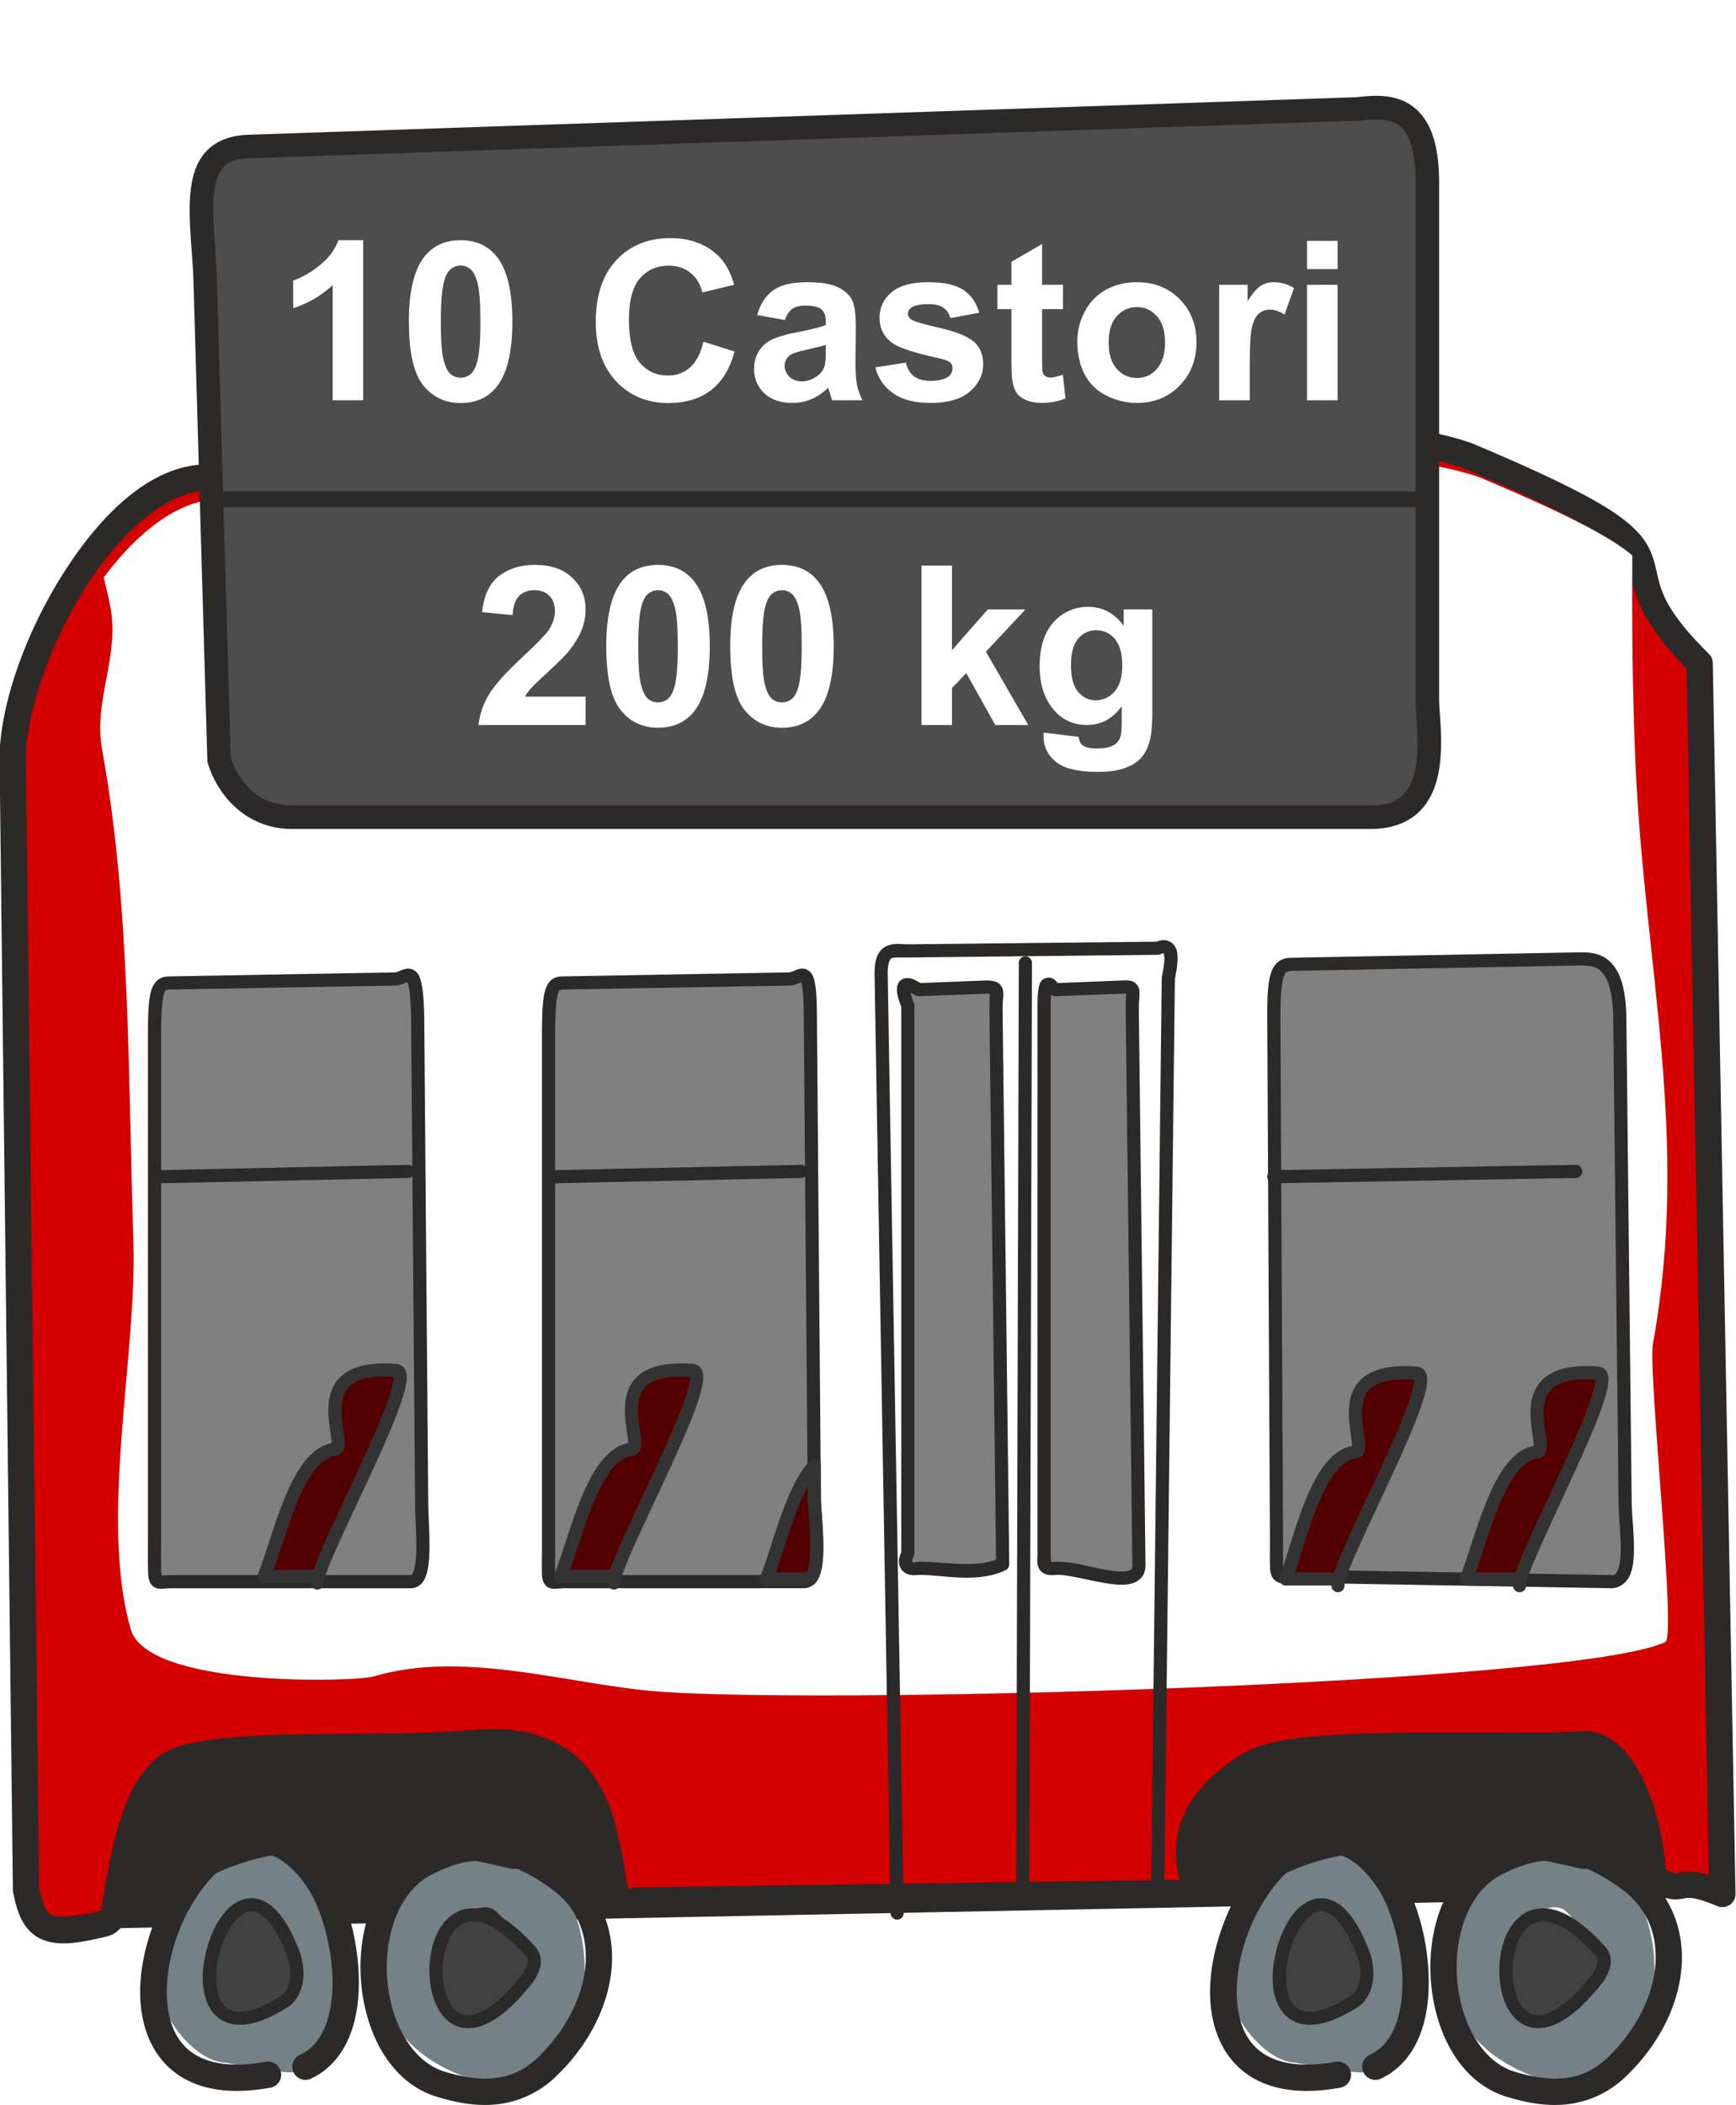<?xml version="1.0" encoding="UTF-8" standalone="no"?>
<svg
   xmlns:dc="http://purl.org/dc/elements/1.1/"
   xmlns:cc="http://creativecommons.org/ns#"
   xmlns:rdf="http://www.w3.org/1999/02/22-rdf-syntax-ns#"
   xmlns:svg="http://www.w3.org/2000/svg"
   xmlns="http://www.w3.org/2000/svg"
   xmlns:sodipodi="http://sodipodi.sourceforge.net/DTD/sodipodi-0.dtd"
   xmlns:inkscape="http://www.inkscape.org/namespaces/inkscape"
   xml:space="preserve"
   width="33.004mm"
   height="40mm"
   version="1.1"
   style="clip-rule:evenodd;fill-rule:evenodd;image-rendering:optimizeQuality;shape-rendering:geometricPrecision;text-rendering:geometricPrecision"
   viewBox="0 0 1299.463 1575.203"
   id="svg444"
   sodipodi:docname="2020-SI-01_explanation2-ita-compatible.svg"
   inkscape:version="1.0 (4035a4fb49, 2020-05-01)"><sodipodi:namedview
   units="mm"
   fit-margin-bottom="0"
   fit-margin-right="0"
   fit-margin-left="0"
   fit-margin-top="0"
   inkscape:document-rotation="0"
   pagecolor="#ffffff"
   bordercolor="#666666"
   borderopacity="1"
   objecttolerance="10"
   gridtolerance="10"
   guidetolerance="10"
   inkscape:pageopacity="0"
   inkscape:pageshadow="2"
   inkscape:window-width="1680"
   inkscape:window-height="987"
   id="namedview446"
   showgrid="false"
   inkscape:snap-global="true"
   inkscape:zoom="1.9541369"
   inkscape:cx="28.487783"
   inkscape:cy="70.850602"
   inkscape:window-x="-8"
   inkscape:window-y="222"
   inkscape:window-maximized="1"
   inkscape:current-layer="svg444" />
 <defs
   id="defs4">
  <style
   type="text/css"
   id="style2">
   <![CDATA[
    .str2 {stroke:#2B2A29;stroke-width:9.843;stroke-linecap:round;stroke-linejoin:round}
    .str1 {stroke:#2B2A29;stroke-width:19.685;stroke-linecap:round;stroke-linejoin:round}
    .str0 {stroke:#2B2A29;stroke-width:39.37;stroke-linecap:round;stroke-linejoin:round}
    .fil0 {fill:none}
    .fil1 {fill:#2B2A29}
    .fil3 {fill:#434242}
    .fil2 {fill:#748187}
    .fil7 {fill:#A75F4A}
    .fil4 {fill:#B0CB1F}
    .fil13 {fill:#B2B3B3}
    .fil8 {fill:#CC6F3C}
    .fil9 {fill:#EBECEC}
    .fil5 {fill:#FEFEFE}
    .fil11 {fill:#FFED00}
    .fil6 {fill:#0078BF}
    .fil10 {fill:#2B2A29;fill-rule:nonzero}
    .fil12 {fill:#FEFEFE;fill-rule:nonzero}
   ]]>
  </style>
 
   
   
  
   
   
   
   
  
  
  
  
  
  
  
  
  
  
  
  
  
  
  
  
  
  
  
  
  
  
  
  
  
  
  
  
  
  
  
  
  
  
  
  
  
  
  
  
  
  
  
  
  
  
  
  
  
  
  
  
  
  
  
  
  
  
  
  
  
  
  
  
  
  
  
  
  
  
  
  
  
  
  
  
  
  
  
  
  
  
  
  
  
  
  
  
  
  
  
  
  
  
  
  
  
  
  
  
  
  
  
  
  
  
  
  
  
  
  
  
  
  
  
  
  
  
  
  
  
  
  
  
  
 </defs>
 <path
   id="path11"
   d="m 52.564,1443.597 c 71,-140 15,-122 234,-177 199,-50 497,-22 699,16 94,18 292,-36 292,129 0,8 -2,5 4,8 z"
   class="fil1" /><g
   id="_1060352496"
   transform="translate(-2838.436,-224.403)">
   <path
   id="path22"
   d="m 3000,1730 c -31,-118 107,-27 29,2 -13,5 -26,9 -26,-20 m 5,56 c -43,0 -111,-122 28,-154 84,-19 93,169 15,161 -1,0 -46,-7 -43,-7 z"
   class="fil2" />
   <path
   id="path2305"
   d="m 3031.893,1591.307 c -8.598,-0.117 -17.036,1.972 -24.734,5.689 -24.635,11.895 -43.5,38.784 -54.398,68.488 -10.898,29.704 -13.959,62.871 -0.99,88.643 6.484,12.886 17.412,23.638 32.44,29.537 15.027,5.899 33.768,7.125 56.537,3.021 a 9.842,9.842 0 0 0 7.939,-11.432 9.842,9.842 0 0 0 -11.432,-7.939 c -20.23,3.646 -35.178,2.216 -45.853,-1.975 -10.676,-4.191 -17.467,-10.962 -22.045,-20.061 -9.157,-18.197 -7.717,-46.843 1.885,-73.014 9.602,-26.171 27.237,-49.219 44.477,-57.543 8.62,-4.162 16.691,-5.063 25.258,-2.096 8.567,2.967 18.154,10.309 27.836,24.832 9.333,13.999 18.124,42.629 18.473,68.672 0.174,13.021 -1.672,25.41 -5.729,35.146 -4.057,9.736 -9.937,16.706 -18.717,20.803 a 9.842,9.842 0 0 0 -4.758,13.082 9.842,9.842 0 0 0 13.082,4.758 c 13.72,-6.403 23.09,-17.933 28.564,-31.072 5.474,-13.139 7.441,-28 7.24,-42.979 -0.401,-29.957 -9.11,-60.327 -21.777,-79.328 -11.318,-16.977 -24.044,-27.76 -37.773,-32.516 -5.149,-1.783 -10.365,-2.648 -15.523,-2.719 z"
   style="color:#000000;font-style:normal;font-variant:normal;font-weight:normal;font-stretch:normal;font-size:medium;line-height:normal;font-family:sans-serif;font-variant-ligatures:normal;font-variant-position:normal;font-variant-caps:normal;font-variant-numeric:normal;font-variant-alternates:normal;font-variant-east-asian:normal;font-feature-settings:normal;font-variation-settings:normal;text-indent:0;text-align:start;text-decoration:none;text-decoration-line:none;text-decoration-style:solid;text-decoration-color:#000000;letter-spacing:normal;word-spacing:normal;text-transform:none;writing-mode:lr-tb;direction:ltr;text-orientation:mixed;dominant-baseline:auto;baseline-shift:baseline;text-anchor:start;white-space:normal;shape-padding:0;shape-margin:0;inline-size:0;clip-rule:nonzero;display:inline;overflow:visible;visibility:visible;opacity:1;isolation:auto;mix-blend-mode:normal;color-interpolation:sRGB;color-interpolation-filters:linearRGB;solid-color:#000000;solid-opacity:1;vector-effect:none;fill:#2b2a29;fill-opacity:1;fill-rule:nonzero;stroke:none;stroke-width:19.685;stroke-linecap:round;stroke-linejoin:round;stroke-miterlimit:4;stroke-dasharray:none;stroke-dashoffset:0;stroke-opacity:1;color-rendering:auto;image-rendering:auto;shape-rendering:auto;text-rendering:auto;enable-background:accumulate;stop-color:#000000;stop-opacity:1" />
   <g
   style="opacity:1"
   id="g1973"><path
     id="path1975"
     d="m 3050,1723 c -102,63 -39,-154 7,-39 6,14 5,32 -7,39 z"
     style="color:#000000;font-style:normal;font-variant:normal;font-weight:normal;font-stretch:normal;font-size:medium;line-height:normal;font-family:sans-serif;font-variant-ligatures:normal;font-variant-position:normal;font-variant-caps:normal;font-variant-numeric:normal;font-variant-alternates:normal;font-variant-east-asian:normal;font-feature-settings:normal;font-variation-settings:normal;text-indent:0;text-align:start;text-decoration:none;text-decoration-line:none;text-decoration-style:solid;text-decoration-color:#000000;letter-spacing:normal;word-spacing:normal;text-transform:none;writing-mode:lr-tb;direction:ltr;text-orientation:mixed;dominant-baseline:auto;baseline-shift:baseline;text-anchor:start;white-space:normal;shape-padding:0;shape-margin:0;inline-size:0;clip-rule:nonzero;display:inline;overflow:visible;visibility:visible;isolation:auto;mix-blend-mode:normal;color-interpolation:sRGB;color-interpolation-filters:linearRGB;solid-color:#000000;solid-opacity:1;vector-effect:none;fill:#434242;fill-opacity:1;fill-rule:nonzero;stroke:none;stroke-width:9.843;stroke-linecap:round;stroke-linejoin:round;stroke-miterlimit:4;stroke-dasharray:none;stroke-dashoffset:0;stroke-opacity:1;color-rendering:auto;image-rendering:auto;shape-rendering:auto;text-rendering:auto;enable-background:accumulate;stop-color:#000000;stop-opacity:1" /><path
     id="path1977"
     d="m 3026.141,1644.916 c -1.834,0.02 -3.638,0.288 -5.379,0.803 -13.925,4.117 -22.878,20.049 -27.508,36.982 -4.63,16.933 -5.009,35.755 4.49,47.678 4.75,5.961 12.361,9.606 21.582,9.234 9.199,-0.371 20.02,-4.268 33.168,-12.375 7.524,-4.397 11.481,-12.249 12.629,-20.43 1.147,-8.169 -0.257,-16.918 -3.582,-24.699 -5.913,-14.765 -12.152,-24.575 -18.988,-30.568 -5.135,-4.502 -10.909,-6.684 -16.412,-6.625 z m 0.274,9.738 c 2.883,-0.122 5.897,0.998 9.65,4.289 5.005,4.388 10.788,12.937 16.367,26.885 a 4.922,4.922 0 0 0 0.045,0.111 c 2.66,6.207 3.751,13.438 2.9,19.502 -0.851,6.064 -3.392,10.704 -7.857,13.309 a 4.922,4.922 0 0 0 -0.105,0.062 c -12.309,7.603 -21.805,10.696 -28.483,10.965 -6.677,0.269 -10.519,-1.805 -13.488,-5.531 -5.938,-7.453 -6.817,-23.88 -2.697,-38.947 4.12,-15.067 13.167,-27.884 20.805,-30.143 0.955,-0.282 1.902,-0.461 2.863,-0.502 z"
     style="color:#000000;font-style:normal;font-variant:normal;font-weight:normal;font-stretch:normal;font-size:medium;line-height:normal;font-family:sans-serif;font-variant-ligatures:normal;font-variant-position:normal;font-variant-caps:normal;font-variant-numeric:normal;font-variant-alternates:normal;font-variant-east-asian:normal;font-feature-settings:normal;font-variation-settings:normal;text-indent:0;text-align:start;text-decoration:none;text-decoration-line:none;text-decoration-style:solid;text-decoration-color:#000000;letter-spacing:normal;word-spacing:normal;text-transform:none;writing-mode:lr-tb;direction:ltr;text-orientation:mixed;dominant-baseline:auto;baseline-shift:baseline;text-anchor:start;white-space:normal;shape-padding:0;shape-margin:0;inline-size:0;clip-rule:nonzero;display:inline;overflow:visible;visibility:visible;isolation:auto;mix-blend-mode:normal;color-interpolation:sRGB;color-interpolation-filters:linearRGB;solid-color:#000000;solid-opacity:1;vector-effect:none;fill:#2b2a29;fill-opacity:1;fill-rule:nonzero;stroke:none;stroke-width:9.843;stroke-linecap:round;stroke-linejoin:round;stroke-miterlimit:4;stroke-dasharray:none;stroke-dashoffset:0;stroke-opacity:1;color-rendering:auto;image-rendering:auto;shape-rendering:auto;text-rendering:auto;enable-background:accumulate;stop-color:#000000;stop-opacity:1" /></g>
  </g><g
   id="_1060351952"
   transform="translate(-2838.436,-224.403)">
   <path
   id="path36"
   d="m 3801,1730 c -31,-118 107,-27 29,2 -13,5 -27,9 -27,-20 m 6,56 c -43,0 -111,-122 28,-154 84,-19 93,169 15,161 -1,0 -46,-7 -43,-7 z"
   class="fil2" />
   <path
   id="path2313"
   d="m 3832.893,1591.307 c -8.598,-0.117 -17.036,1.972 -24.734,5.689 -24.635,11.895 -43.5,38.784 -54.398,68.488 -10.898,29.704 -13.959,62.871 -0.99,88.643 6.484,12.886 17.412,23.638 32.44,29.537 15.027,5.899 33.768,7.125 56.537,3.021 a 9.842,9.842 0 0 0 7.939,-11.432 9.842,9.842 0 0 0 -11.432,-7.939 c -20.23,3.646 -35.178,2.216 -45.853,-1.975 -10.676,-4.191 -17.467,-10.962 -22.045,-20.061 -9.157,-18.197 -7.717,-46.843 1.885,-73.014 9.602,-26.171 27.237,-49.219 44.477,-57.543 8.62,-4.162 16.691,-5.063 25.258,-2.096 8.567,2.967 18.154,10.309 27.836,24.832 9.333,13.999 18.124,42.629 18.473,68.672 0.174,13.021 -1.672,25.41 -5.729,35.146 -4.057,9.736 -9.937,16.706 -18.717,20.803 a 9.842,9.842 0 0 0 -4.758,13.082 9.842,9.842 0 0 0 13.082,4.758 c 13.72,-6.403 23.09,-17.933 28.564,-31.072 5.474,-13.139 7.441,-28 7.24,-42.979 -0.401,-29.957 -9.11,-60.327 -21.777,-79.328 -11.318,-16.977 -24.044,-27.76 -37.773,-32.516 -5.149,-1.783 -10.365,-2.648 -15.523,-2.719 z"
   style="color:#000000;font-style:normal;font-variant:normal;font-weight:normal;font-stretch:normal;font-size:medium;line-height:normal;font-family:sans-serif;font-variant-ligatures:normal;font-variant-position:normal;font-variant-caps:normal;font-variant-numeric:normal;font-variant-alternates:normal;font-variant-east-asian:normal;font-feature-settings:normal;font-variation-settings:normal;text-indent:0;text-align:start;text-decoration:none;text-decoration-line:none;text-decoration-style:solid;text-decoration-color:#000000;letter-spacing:normal;word-spacing:normal;text-transform:none;writing-mode:lr-tb;direction:ltr;text-orientation:mixed;dominant-baseline:auto;baseline-shift:baseline;text-anchor:start;white-space:normal;shape-padding:0;shape-margin:0;inline-size:0;clip-rule:nonzero;display:inline;overflow:visible;visibility:visible;opacity:1;isolation:auto;mix-blend-mode:normal;color-interpolation:sRGB;color-interpolation-filters:linearRGB;solid-color:#000000;solid-opacity:1;vector-effect:none;fill:#2b2a29;fill-opacity:1;fill-rule:nonzero;stroke:none;stroke-width:19.685;stroke-linecap:round;stroke-linejoin:round;stroke-miterlimit:4;stroke-dasharray:none;stroke-dashoffset:0;stroke-opacity:1;color-rendering:auto;image-rendering:auto;shape-rendering:auto;text-rendering:auto;enable-background:accumulate;stop-color:#000000;stop-opacity:1" />
   <g
   style="opacity:1"
   id="g1985"><path
     id="path1987"
     d="m 3851,1723 c -102,63 -39,-154 7,-39 6,14 5,32 -7,39 z"
     style="color:#000000;font-style:normal;font-variant:normal;font-weight:normal;font-stretch:normal;font-size:medium;line-height:normal;font-family:sans-serif;font-variant-ligatures:normal;font-variant-position:normal;font-variant-caps:normal;font-variant-numeric:normal;font-variant-alternates:normal;font-variant-east-asian:normal;font-feature-settings:normal;font-variation-settings:normal;text-indent:0;text-align:start;text-decoration:none;text-decoration-line:none;text-decoration-style:solid;text-decoration-color:#000000;letter-spacing:normal;word-spacing:normal;text-transform:none;writing-mode:lr-tb;direction:ltr;text-orientation:mixed;dominant-baseline:auto;baseline-shift:baseline;text-anchor:start;white-space:normal;shape-padding:0;shape-margin:0;inline-size:0;clip-rule:nonzero;display:inline;overflow:visible;visibility:visible;isolation:auto;mix-blend-mode:normal;color-interpolation:sRGB;color-interpolation-filters:linearRGB;solid-color:#000000;solid-opacity:1;vector-effect:none;fill:#434242;fill-opacity:1;fill-rule:nonzero;stroke:none;stroke-width:9.843;stroke-linecap:round;stroke-linejoin:round;stroke-miterlimit:4;stroke-dasharray:none;stroke-dashoffset:0;stroke-opacity:1;color-rendering:auto;image-rendering:auto;shape-rendering:auto;text-rendering:auto;enable-background:accumulate;stop-color:#000000;stop-opacity:1" /><path
     id="path1989"
     d="m 3827.141,1644.916 c -1.834,0.02 -3.638,0.288 -5.379,0.803 -13.925,4.117 -22.878,20.049 -27.508,36.982 -4.63,16.933 -5.009,35.755 4.49,47.678 4.75,5.961 12.361,9.606 21.582,9.234 9.199,-0.371 20.02,-4.268 33.168,-12.375 7.524,-4.397 11.481,-12.249 12.629,-20.43 1.147,-8.169 -0.257,-16.918 -3.582,-24.699 -5.913,-14.765 -12.152,-24.575 -18.988,-30.568 -5.135,-4.502 -10.909,-6.684 -16.412,-6.625 z m 0.274,9.738 c 2.883,-0.122 5.897,0.998 9.65,4.289 5.005,4.388 10.788,12.937 16.367,26.885 a 4.922,4.922 0 0 0 0.045,0.111 c 2.66,6.207 3.751,13.438 2.9,19.502 -0.851,6.064 -3.392,10.704 -7.857,13.309 a 4.922,4.922 0 0 0 -0.105,0.062 c -12.309,7.603 -21.805,10.696 -28.483,10.965 -6.677,0.269 -10.519,-1.805 -13.488,-5.531 -5.938,-7.453 -6.817,-23.88 -2.697,-38.947 4.12,-15.067 13.167,-27.884 20.805,-30.143 0.955,-0.282 1.902,-0.461 2.863,-0.502 z"
     style="color:#000000;font-style:normal;font-variant:normal;font-weight:normal;font-stretch:normal;font-size:medium;line-height:normal;font-family:sans-serif;font-variant-ligatures:normal;font-variant-position:normal;font-variant-caps:normal;font-variant-numeric:normal;font-variant-alternates:normal;font-variant-east-asian:normal;font-feature-settings:normal;font-variation-settings:normal;text-indent:0;text-align:start;text-decoration:none;text-decoration-line:none;text-decoration-style:solid;text-decoration-color:#000000;letter-spacing:normal;word-spacing:normal;text-transform:none;writing-mode:lr-tb;direction:ltr;text-orientation:mixed;dominant-baseline:auto;baseline-shift:baseline;text-anchor:start;white-space:normal;shape-padding:0;shape-margin:0;inline-size:0;clip-rule:nonzero;display:inline;overflow:visible;visibility:visible;isolation:auto;mix-blend-mode:normal;color-interpolation:sRGB;color-interpolation-filters:linearRGB;solid-color:#000000;solid-opacity:1;vector-effect:none;fill:#2b2a29;fill-opacity:1;fill-rule:nonzero;stroke:none;stroke-width:9.843;stroke-linecap:round;stroke-linejoin:round;stroke-miterlimit:4;stroke-dasharray:none;stroke-dashoffset:0;stroke-opacity:1;color-rendering:auto;image-rendering:auto;shape-rendering:auto;text-rendering:auto;enable-background:accumulate;stop-color:#000000;stop-opacity:1" /></g>
  </g><g
   id="_1060347056"
   transform="translate(-2838.436,-224.403)">
   <path
   id="path64"
   d="m 3172,1668 c -9,60 28,49 45,32 12,-12 19,-20 -7,-45 -10,-10 -36,3 -36,32 m -3,-75 c -43,0 -102,141 37,173 84,19 92,-170 14,-162 0,0 -49,-11 -51,-11 z"
   class="fil2" />
   <path
   id="path2329"
   d="m 3200.562,1597.162 c -17.918,-0.569 -32.651,5.163 -44.631,10.881 -35.557,15.796 -49.662,57.259 -47.51,96.004 2.154,38.777 20.603,78.122 56.65,89.35 a 9.843,9.843 0 0 0 0.1,0.031 c 10.317,3.095 24.98,7.014 41.422,6.021 16.422,-0.991 34.745,-7.345 50.43,-23.561 23.435,-23.464 37.352,-52.175 39.295,-80.209 1.944,-28.056 -8.841,-55.675 -33.516,-73.629 -23.65,-17.339 -44.243,-24.317 -62.24,-24.889 z m -0.625,19.676 c 13.498,0.428 29.899,5.448 51.242,21.1 a 9.843,9.843 0 0 0 0.031,0.023 c 19.314,14.047 27.026,33.921 25.471,56.359 -1.555,22.439 -13.117,47.197 -33.641,67.721 a 9.843,9.843 0 0 0 -0.121,0.123 c -12.303,12.742 -24.956,16.879 -37.514,17.637 -12.532,0.756 -24.84,-2.311 -34.514,-5.211 -24.932,-7.79 -40.97,-38.43 -42.815,-71.637 -1.846,-33.223 10.528,-65.72 35.906,-76.953 a 9.843,9.843 0 0 0 0.262,-0.121 c 10.99,-5.256 22.193,-9.47 35.691,-9.041 z"
   style="color:#000000;font-style:normal;font-variant:normal;font-weight:normal;font-stretch:normal;font-size:medium;line-height:normal;font-family:sans-serif;font-variant-ligatures:normal;font-variant-position:normal;font-variant-caps:normal;font-variant-numeric:normal;font-variant-alternates:normal;font-variant-east-asian:normal;font-feature-settings:normal;font-variation-settings:normal;text-indent:0;text-align:start;text-decoration:none;text-decoration-line:none;text-decoration-style:solid;text-decoration-color:#000000;letter-spacing:normal;word-spacing:normal;text-transform:none;writing-mode:lr-tb;direction:ltr;text-orientation:mixed;dominant-baseline:auto;baseline-shift:baseline;text-anchor:start;white-space:normal;shape-padding:0;shape-margin:0;inline-size:0;clip-rule:nonzero;display:inline;overflow:visible;visibility:visible;opacity:1;isolation:auto;mix-blend-mode:normal;color-interpolation:sRGB;color-interpolation-filters:linearRGB;solid-color:#000000;solid-opacity:1;vector-effect:none;fill:#2b2a29;fill-opacity:1;fill-rule:nonzero;stroke:none;stroke-width:19.685;stroke-linecap:round;stroke-linejoin:round;stroke-miterlimit:4;stroke-dasharray:none;stroke-dashoffset:0;stroke-opacity:1;color-rendering:auto;image-rendering:auto;shape-rendering:auto;text-rendering:auto;enable-background:accumulate;stop-color:#000000;stop-opacity:1" />
   <g
   style="opacity:1"
   id="g2009"><path
     id="path2011"
     d="m 3235,1684 c -94,-104 -93,138 -1,20 4,-7 7,-14 1,-20 z"
     style="color:#000000;font-style:normal;font-variant:normal;font-weight:normal;font-stretch:normal;font-size:medium;line-height:normal;font-family:sans-serif;font-variant-ligatures:normal;font-variant-position:normal;font-variant-caps:normal;font-variant-numeric:normal;font-variant-alternates:normal;font-variant-east-asian:normal;font-feature-settings:normal;font-variation-settings:normal;text-indent:0;text-align:start;text-decoration:none;text-decoration-line:none;text-decoration-style:solid;text-decoration-color:#000000;letter-spacing:normal;word-spacing:normal;text-transform:none;writing-mode:lr-tb;direction:ltr;text-orientation:mixed;dominant-baseline:auto;baseline-shift:baseline;text-anchor:start;white-space:normal;shape-padding:0;shape-margin:0;inline-size:0;clip-rule:nonzero;display:inline;overflow:visible;visibility:visible;isolation:auto;mix-blend-mode:normal;color-interpolation:sRGB;color-interpolation-filters:linearRGB;solid-color:#000000;solid-opacity:1;vector-effect:none;fill:#434242;fill-opacity:1;fill-rule:nonzero;stroke:none;stroke-width:9.843;stroke-linecap:round;stroke-linejoin:round;stroke-miterlimit:4;stroke-dasharray:none;stroke-dashoffset:0;stroke-opacity:1;color-rendering:auto;image-rendering:auto;shape-rendering:auto;text-rendering:auto;enable-background:accumulate;stop-color:#000000;stop-opacity:1" /><path
     id="path2013"
     d="m 3192.002,1652.467 c -4.405,0.076 -8.48,1.126 -12.065,3.033 -14.337,7.629 -20.109,26.21 -20.109,43.75 0,8.77 1.518,17.444 4.77,24.836 3.251,7.392 8.396,13.692 15.754,16.535 7.357,2.844 16.329,1.785 25.84,-3.58 9.511,-5.365 19.937,-14.942 31.689,-30.016 a 4.922,4.922 0 0 0 0.393,-0.584 c 2.088,-3.653 4.172,-7.562 4.844,-12.096 0.67,-4.525 -0.669,-9.837 -4.617,-13.801 -12.004,-13.249 -22.69,-21.303 -32.455,-25.266 -4.904,-1.99 -9.638,-2.888 -14.043,-2.812 z m 0.232,9.744 c 2.91,-0.041 6.226,0.613 10.111,2.189 7.771,3.153 17.571,10.251 29.004,22.9 a 4.922,4.922 0 0 0 0.17,0.18 c 2.033,2.033 2.192,3.208 1.863,5.424 -0.318,2.148 -1.684,5.135 -3.508,8.363 -11.141,14.233 -20.792,22.84 -28.52,27.199 -7.786,4.393 -13.252,4.6 -17.457,2.975 -4.205,-1.625 -7.747,-5.528 -10.293,-11.316 -2.546,-5.788 -3.934,-13.27 -3.934,-20.875 0,-15.21 5.853,-30.254 14.891,-35.062 2.259,-1.202 4.762,-1.936 7.672,-1.977 z"
     style="color:#000000;font-style:normal;font-variant:normal;font-weight:normal;font-stretch:normal;font-size:medium;line-height:normal;font-family:sans-serif;font-variant-ligatures:normal;font-variant-position:normal;font-variant-caps:normal;font-variant-numeric:normal;font-variant-alternates:normal;font-variant-east-asian:normal;font-feature-settings:normal;font-variation-settings:normal;text-indent:0;text-align:start;text-decoration:none;text-decoration-line:none;text-decoration-style:solid;text-decoration-color:#000000;letter-spacing:normal;word-spacing:normal;text-transform:none;writing-mode:lr-tb;direction:ltr;text-orientation:mixed;dominant-baseline:auto;baseline-shift:baseline;text-anchor:start;white-space:normal;shape-padding:0;shape-margin:0;inline-size:0;clip-rule:nonzero;display:inline;overflow:visible;visibility:visible;isolation:auto;mix-blend-mode:normal;color-interpolation:sRGB;color-interpolation-filters:linearRGB;solid-color:#000000;solid-opacity:1;vector-effect:none;fill:#2b2a29;fill-opacity:1;fill-rule:nonzero;stroke:none;stroke-width:9.843;stroke-linecap:round;stroke-linejoin:round;stroke-miterlimit:4;stroke-dasharray:none;stroke-dashoffset:0;stroke-opacity:1;color-rendering:auto;image-rendering:auto;shape-rendering:auto;text-rendering:auto;enable-background:accumulate;stop-color:#000000;stop-opacity:1" /></g>
  </g><g
   id="_1060345168"
   transform="translate(-2838.436,-224.403)">
   <path
   id="path78"
   d="m 3973,1668 c -9,60 27,49 45,32 12,-12 19,-20 -7,-45 -10,-10 -36,3 -36,32 m -3,-75 c -43,0 -102,141 37,173 84,19 92,-170 14,-162 0,0 -49,-11 -51,-11 z"
   class="fil2" />
   <path
   id="path2337"
   d="m 4001.562,1597.162 c -17.918,-0.569 -32.651,5.163 -44.631,10.881 -35.557,15.796 -49.662,57.259 -47.51,96.004 2.154,38.777 20.603,78.122 56.65,89.35 a 9.843,9.843 0 0 0 0.1,0.031 c 10.317,3.095 24.98,7.014 41.422,6.021 16.422,-0.991 34.745,-7.345 50.43,-23.561 23.435,-23.464 37.352,-52.175 39.295,-80.209 1.944,-28.056 -8.841,-55.675 -33.516,-73.629 -23.65,-17.339 -44.243,-24.317 -62.24,-24.889 z m -0.625,19.676 c 13.498,0.428 29.899,5.448 51.242,21.1 a 9.843,9.843 0 0 0 0.031,0.023 c 19.314,14.047 27.026,33.921 25.471,56.359 -1.555,22.439 -13.117,47.197 -33.641,67.721 a 9.843,9.843 0 0 0 -0.121,0.123 c -12.303,12.742 -24.956,16.879 -37.514,17.637 -12.532,0.756 -24.84,-2.311 -34.514,-5.211 -24.932,-7.79 -40.97,-38.43 -42.815,-71.637 -1.846,-33.223 10.528,-65.72 35.906,-76.953 a 9.843,9.843 0 0 0 0.262,-0.121 c 10.99,-5.256 22.193,-9.47 35.691,-9.041 z"
   style="color:#000000;font-style:normal;font-variant:normal;font-weight:normal;font-stretch:normal;font-size:medium;line-height:normal;font-family:sans-serif;font-variant-ligatures:normal;font-variant-position:normal;font-variant-caps:normal;font-variant-numeric:normal;font-variant-alternates:normal;font-variant-east-asian:normal;font-feature-settings:normal;font-variation-settings:normal;text-indent:0;text-align:start;text-decoration:none;text-decoration-line:none;text-decoration-style:solid;text-decoration-color:#000000;letter-spacing:normal;word-spacing:normal;text-transform:none;writing-mode:lr-tb;direction:ltr;text-orientation:mixed;dominant-baseline:auto;baseline-shift:baseline;text-anchor:start;white-space:normal;shape-padding:0;shape-margin:0;inline-size:0;clip-rule:nonzero;display:inline;overflow:visible;visibility:visible;opacity:1;isolation:auto;mix-blend-mode:normal;color-interpolation:sRGB;color-interpolation-filters:linearRGB;solid-color:#000000;solid-opacity:1;vector-effect:none;fill:#2b2a29;fill-opacity:1;fill-rule:nonzero;stroke:none;stroke-width:19.685;stroke-linecap:round;stroke-linejoin:round;stroke-miterlimit:4;stroke-dasharray:none;stroke-dashoffset:0;stroke-opacity:1;color-rendering:auto;image-rendering:auto;shape-rendering:auto;text-rendering:auto;enable-background:accumulate;stop-color:#000000;stop-opacity:1" />
   <g
   style="opacity:1"
   id="g2021"><path
     id="path2023"
     d="m 4036,1684 c -94,-104 -93,138 -1,20 4,-7 7,-14 1,-20 z"
     style="color:#000000;font-style:normal;font-variant:normal;font-weight:normal;font-stretch:normal;font-size:medium;line-height:normal;font-family:sans-serif;font-variant-ligatures:normal;font-variant-position:normal;font-variant-caps:normal;font-variant-numeric:normal;font-variant-alternates:normal;font-variant-east-asian:normal;font-feature-settings:normal;font-variation-settings:normal;text-indent:0;text-align:start;text-decoration:none;text-decoration-line:none;text-decoration-style:solid;text-decoration-color:#000000;letter-spacing:normal;word-spacing:normal;text-transform:none;writing-mode:lr-tb;direction:ltr;text-orientation:mixed;dominant-baseline:auto;baseline-shift:baseline;text-anchor:start;white-space:normal;shape-padding:0;shape-margin:0;inline-size:0;clip-rule:nonzero;display:inline;overflow:visible;visibility:visible;isolation:auto;mix-blend-mode:normal;color-interpolation:sRGB;color-interpolation-filters:linearRGB;solid-color:#000000;solid-opacity:1;vector-effect:none;fill:#434242;fill-opacity:1;fill-rule:nonzero;stroke:none;stroke-width:9.843;stroke-linecap:round;stroke-linejoin:round;stroke-miterlimit:4;stroke-dasharray:none;stroke-dashoffset:0;stroke-opacity:1;color-rendering:auto;image-rendering:auto;shape-rendering:auto;text-rendering:auto;enable-background:accumulate;stop-color:#000000;stop-opacity:1" /><path
     id="path2025"
     d="m 3993.002,1652.467 c -4.405,0.076 -8.48,1.126 -12.065,3.033 -14.337,7.629 -20.109,26.21 -20.109,43.75 0,8.77 1.518,17.444 4.77,24.836 3.251,7.392 8.396,13.692 15.754,16.535 7.357,2.844 16.329,1.785 25.84,-3.58 9.511,-5.365 19.937,-14.942 31.689,-30.016 a 4.922,4.922 0 0 0 0.393,-0.584 c 2.088,-3.653 4.172,-7.562 4.844,-12.096 0.67,-4.525 -0.669,-9.837 -4.617,-13.801 -12.004,-13.249 -22.69,-21.303 -32.455,-25.266 -4.904,-1.99 -9.638,-2.888 -14.043,-2.812 z m 0.232,9.744 c 2.91,-0.041 6.226,0.613 10.111,2.189 7.771,3.153 17.571,10.251 29.004,22.9 a 4.922,4.922 0 0 0 0.17,0.18 c 2.033,2.033 2.192,3.208 1.863,5.424 -0.318,2.148 -1.684,5.135 -3.508,8.363 -11.141,14.233 -20.792,22.84 -28.52,27.199 -7.786,4.393 -13.252,4.6 -17.457,2.975 -4.205,-1.625 -7.747,-5.528 -10.293,-11.316 -2.546,-5.788 -3.934,-13.27 -3.934,-20.875 0,-15.21 5.853,-30.254 14.891,-35.062 2.259,-1.202 4.762,-1.936 7.672,-1.977 z"
     style="color:#000000;font-style:normal;font-variant:normal;font-weight:normal;font-stretch:normal;font-size:medium;line-height:normal;font-family:sans-serif;font-variant-ligatures:normal;font-variant-position:normal;font-variant-caps:normal;font-variant-numeric:normal;font-variant-alternates:normal;font-variant-east-asian:normal;font-feature-settings:normal;font-variation-settings:normal;text-indent:0;text-align:start;text-decoration:none;text-decoration-line:none;text-decoration-style:solid;text-decoration-color:#000000;letter-spacing:normal;word-spacing:normal;text-transform:none;writing-mode:lr-tb;direction:ltr;text-orientation:mixed;dominant-baseline:auto;baseline-shift:baseline;text-anchor:start;white-space:normal;shape-padding:0;shape-margin:0;inline-size:0;clip-rule:nonzero;display:inline;overflow:visible;visibility:visible;isolation:auto;mix-blend-mode:normal;color-interpolation:sRGB;color-interpolation-filters:linearRGB;solid-color:#000000;solid-opacity:1;vector-effect:none;fill:#2b2a29;fill-opacity:1;fill-rule:nonzero;stroke:none;stroke-width:9.843;stroke-linecap:round;stroke-linejoin:round;stroke-miterlimit:4;stroke-dasharray:none;stroke-dashoffset:0;stroke-opacity:1;color-rendering:auto;image-rendering:auto;shape-rendering:auto;text-rendering:auto;enable-background:accumulate;stop-color:#000000;stop-opacity:1" /></g>
  </g><g
   transform="translate(-2704.385,6.04)"
   style="opacity:1"
   id="g2281"><path
     id="path2283"
     d="m 3803.759,335.282 c -106,-40 -730,-55 -837,-18 -15,6 -107,49 -107,34 -71,0 -143,131 -146,207 l 10,850 c 6,29 14,36 59,25 4,-1 6,-5 7,-9 9,-56 19,-91 38,-107 26,-23 154,-12 232,-19 131,-12 85,145 120,118 l 422,-6 c -27,-54 25,-88 39,-96 34,-21 184,-11 249,-15 33,-2 52,66 52,100 27,15 14,-4 52,12 l -17,-921 c -90,-89 26,-71 -173,-155 z"
     style="color:#000000;font-style:normal;font-variant:normal;font-weight:normal;font-stretch:normal;font-size:medium;line-height:normal;font-family:sans-serif;font-variant-ligatures:normal;font-variant-position:normal;font-variant-caps:normal;font-variant-numeric:normal;font-variant-alternates:normal;font-variant-east-asian:normal;font-feature-settings:normal;font-variation-settings:normal;text-indent:0;text-align:start;text-decoration:none;text-decoration-line:none;text-decoration-style:solid;text-decoration-color:#000000;letter-spacing:normal;word-spacing:normal;text-transform:none;writing-mode:lr-tb;direction:ltr;text-orientation:mixed;dominant-baseline:auto;baseline-shift:baseline;text-anchor:start;white-space:normal;shape-padding:0;shape-margin:0;inline-size:0;clip-rule:nonzero;display:inline;overflow:visible;visibility:visible;isolation:auto;mix-blend-mode:normal;color-interpolation:sRGB;color-interpolation-filters:linearRGB;solid-color:#000000;solid-opacity:1;vector-effect:none;fill:#d40000;fill-opacity:1;fill-rule:nonzero;stroke:none;stroke-width:19.685;stroke-linecap:round;stroke-linejoin:round;stroke-miterlimit:4;stroke-dasharray:none;stroke-dashoffset:0;stroke-opacity:1;color-rendering:auto;image-rendering:auto;shape-rendering:auto;text-rendering:auto;enable-background:accumulate;stop-color:#000000;stop-opacity:1" /><path
     id="path2285"
     d="m 3250.617,286.328 c -43.75,0.225 -85.504,1.105 -123.258,2.697 -75.508,3.185 -134.08,8.672 -163.816,18.955 a 9.843,9.843 0 0 0 -0.44,0.162 c -8.585,3.434 -34.553,15.366 -59.022,24.834 -12.234,4.734 -24.021,8.775 -31.896,10.566 -2.214,0.504 -3.996,0.752 -5.359,0.891 a 9.843,9.843 0 0 0 -7.068,-2.994 c -41.553,0 -78.65,35.91 -106.769,79.508 -28.12,43.598 -47.451,96.069 -49.065,136.947 a 9.843,9.843 0 0 0 -0.01,0.504 l 10,850 a 9.843,9.843 0 0 0 0.205,1.877 c 1.572,7.598 3.283,14.191 6.268,20.119 2.984,5.928 7.707,11.262 14.004,14.27 12.594,6.015 27.605,3.826 50.703,-1.82 a 9.843,9.843 0 0 0 0.051,-0.014 c 4.621,-1.155 8.219,-4.271 10.33,-7.32 2.111,-3.049 3.143,-6.091 3.83,-8.84 a 9.843,9.843 0 0 0 0.17,-0.826 c 8.921,-55.507 19.729,-88.493 34.621,-101.033 a 9.843,9.843 0 0 0 0.182,-0.156 c 3.207,-2.837 14.895,-7.093 31.066,-9.309 16.171,-2.216 36.787,-3.228 59.131,-3.725 44.688,-0.993 96.228,0.047 136.162,-3.537 a 9.843,9.843 0 0 0 0.017,0 c 30.861,-2.827 49.285,4.082 61.777,14.83 12.492,10.748 19.461,26.351 23.82,42.551 4.359,16.2 5.854,32.308 8.857,44.447 1.502,6.069 2.633,11.93 9.074,16.555 3.221,2.312 8.075,3.238 11.9,2.443 2.526,-0.525 4.629,-1.589 6.633,-2.828 l 419.18,-5.959 a 9.843,9.843 0 0 0 8.664,-14.242 c -12,-24 -6.568,-40.987 3.385,-55.205 9.953,-14.219 25.353,-24.223 31.695,-27.848 a 9.843,9.843 0 0 0 0.289,-0.172 c 5.45,-3.366 20.643,-7.205 39.961,-9.226 19.318,-2.022 43.071,-2.871 67.865,-3.182 49.585,-0.621 103.13,0.916 136.596,-1.143 4.831,-0.293 9.249,1.729 14.385,7.027 5.136,5.298 10.204,13.716 14.33,23.48 8.253,19.528 12.848,44.501 12.848,59.668 a 9.843,9.843 0 0 0 5.062,8.604 c 7.228,4.016 12.341,6.15 17.188,7.033 4.847,0.883 9.008,0.07 11.207,-0.324 2.199,-0.395 3.14,-0.625 6.521,-0.102 3.382,0.523 9.002,2.054 18.045,5.861 a 9.843,9.843 0 0 0 13.66,-9.254 l -17,-921 a 9.843,9.843 0 0 0 -2.92,-6.816 c -43.733,-43.247 -34.592,-54.846 -43.459,-76.158 -4.434,-10.656 -13.536,-20.995 -32.935,-33.061 -19.399,-12.065 -49.75,-26.765 -99.699,-47.85 a 9.843,9.843 0 0 0 -0.351,-0.143 c -29.294,-11.054 -87.716,-19.01 -163.086,-25.488 -75.37,-6.478 -166.808,-10.951 -258.293,-13.018 -45.743,-1.033 -91.488,-1.463 -135.238,-1.238 z m 0.092,19.686 c 43.551,-0.224 89.133,0.203 134.703,1.232 91.14,2.059 182.265,6.523 257.051,12.951 74.696,6.42 133.956,15.327 157.719,24.262 49.385,20.853 79.108,35.377 96.707,46.322 17.632,10.966 22.467,17.437 25.158,23.906 5.256,12.633 2.038,35.871 44.941,79.547 l 16.666,902.91 c -3.236,-0.965 -6.186,-1.709 -8.75,-2.105 -5.712,-0.883 -10.334,-0.301 -13.01,0.18 -2.676,0.48 -2.702,0.607 -4.199,0.334 -1.021,-0.186 -3.375,-1.106 -6.471,-2.561 -0.901,-18.123 -5.504,-40.878 -14.025,-61.041 -4.748,-11.236 -10.618,-21.568 -18.326,-29.52 -7.708,-7.952 -18.04,-13.682 -29.709,-12.975 a 9.843,9.843 0 0 0 -0.01,0 c -31.535,1.941 -85.484,0.479 -135.644,1.107 -25.081,0.314 -49.266,1.152 -69.666,3.287 -20.354,2.13 -36.63,4.913 -48.176,12.012 -7.741,4.437 -25.14,15.37 -37.848,33.523 -10.759,15.37 -17.291,36.952 -10.24,61.252 l -407.961,5.801 a 9.843,9.843 0 0 0 -4.5,1.162 c -0.324,-0.81 -0.614,-1.259 -0.9,-2.418 -2.309,-9.33 -4.064,-26.659 -8.955,-44.834 -4.891,-18.175 -13.172,-37.886 -29.992,-52.357 -16.82,-14.471 -41.771,-22.685 -76.41,-19.512 -38.064,3.414 -89.516,2.454 -134.822,3.461 -22.656,0.503 -43.789,1.493 -61.367,3.902 -17.542,2.404 -31.578,5.394 -41.369,14.016 -22.923,19.404 -32.12,56.182 -41.147,112.176 -0.258,0.954 -0.54,1.558 -0.721,1.893 -21.183,5.079 -32.475,4.924 -36.56,2.973 -2.078,-0.993 -3.293,-2.161 -4.902,-5.357 -1.54,-3.06 -3.011,-8.021 -4.387,-14.484 l -9.982,-848.502 c 1.419,-35.118 19.572,-86.079 45.926,-126.939 24.998,-38.758 57.191,-67.314 85.553,-70.205 2.798,2.029 5.432,2.536 7.705,2.758 4.651,0.453 8.842,-0.312 13.764,-1.432 9.844,-2.24 21.994,-6.511 34.635,-11.402 25.134,-9.725 52.343,-22.136 58.965,-24.803 23.863,-8.193 83.297,-14.687 158.039,-17.84 37.449,-1.579 78.969,-2.456 122.519,-2.68 z"
     style="color:#000000;font-style:normal;font-variant:normal;font-weight:normal;font-stretch:normal;font-size:medium;line-height:normal;font-family:sans-serif;font-variant-ligatures:normal;font-variant-position:normal;font-variant-caps:normal;font-variant-numeric:normal;font-variant-alternates:normal;font-variant-east-asian:normal;font-feature-settings:normal;font-variation-settings:normal;text-indent:0;text-align:start;text-decoration:none;text-decoration-line:none;text-decoration-style:solid;text-decoration-color:#000000;letter-spacing:normal;word-spacing:normal;text-transform:none;writing-mode:lr-tb;direction:ltr;text-orientation:mixed;dominant-baseline:auto;baseline-shift:baseline;text-anchor:start;white-space:normal;shape-padding:0;shape-margin:0;inline-size:0;clip-rule:nonzero;display:inline;overflow:visible;visibility:visible;isolation:auto;mix-blend-mode:normal;color-interpolation:sRGB;color-interpolation-filters:linearRGB;solid-color:#000000;solid-opacity:1;vector-effect:none;fill:#2b2a29;fill-opacity:1;fill-rule:nonzero;stroke:none;stroke-width:19.685;stroke-linecap:round;stroke-linejoin:round;stroke-miterlimit:4;stroke-dasharray:none;stroke-dashoffset:0;stroke-opacity:1;color-rendering:auto;image-rendering:auto;shape-rendering:auto;text-rendering:auto;enable-background:accumulate;stop-color:#000000;stop-opacity:1" /></g><path
   id="path1113"
   style="font-variation-settings:normal;vector-effect:none;fill:#ffffff;fill-opacity:1;stroke:none;stroke-width:10.419px;stroke-linecap:butt;stroke-linejoin:miter;stroke-miterlimit:4;stroke-dasharray:none;stroke-dashoffset:0;stroke-opacity:1;stop-color:#000000"
   d="m 555.476,318.48 c -130.951,0.674 -243.781,7.249 -283.906,21.124 -15,6 -107.001,48.985 -107.001,33.985 -30.719,0 -61.614,24.567 -87.038,58.548 1.775,7.223 3.455,14.435 4.884,21.653 7.373,37.231 -12.821,70.126 -6.085,107.164 21.533,118.395 19.33,247.316 23.423,367.891 2.886,85.019 -25.855,208.276 -1.893,290.622 12.625,43.385 167.271,39.357 182.189,34.963 64.546,-19.012 138.382,3.812 203.284,10.57 110.873,11.546 698.162,-4.289 763.438,-36.335 8.258,-4.054 -13.168,-202.217 -9.381,-223.038 28.029,-154.116 -6.426,-281.993 -13.106,-435.027 -2.251,-51.568 -2.669,-103.241 -2.32,-154.947 -15.467,-13.134 -46.399,-29.772 -113.412,-58.059 -66.25,-25 -334.826,-40.236 -553.078,-39.113 z"
   sodipodi:nodetypes="scccsssssssssccs" /><path
   id="path2179"
   d="m 871.78,703.54 c -2.003,-0.113 -3.974,0.379 -6,1.145 l -186.217,1.992 c 0,0 -0.01,0 -0.012,0 -5.05,-0.002 -10.54,-1.269 -16.252,1.488 -2.858,1.38 -5.349,4.076 -6.725,7.506 -1.376,3.429 -1.932,7.557 -1.932,12.926 a 4.922,4.922 0 0 0 0,0.084 l 12,703 a 4.921,4.921 0 0 0 5.004,4.838 4.921,4.921 0 0 0 4.838,-5.006 l -11.998,-702.934 c 0,-4.619 0.569,-7.612 1.223,-9.242 0.655,-1.633 1.102,-1.938 1.869,-2.309 1.534,-0.74 6.037,-0.51 11.984,-0.51 a 4.922,4.922 0 0 0 0.053,0 l 187,-2 a 4.922,4.922 0 0 0 1.92,-0.412 c 1.434,-0.627 2.208,-0.69 2.508,-0.691 0.055,0.23 0.6,1.609 0.6,3.932 0,2.6 -0.446,5.826 -0.926,8.555 -0.24,1.364 -0.484,2.607 -0.68,3.662 -0.196,1.055 -0.395,1.565 -0.395,3.033 l -8,687.943 a 4.921,4.921 0 0 0 4.863,4.979 4.921,4.921 0 0 0 4.979,-4.863 l 8,-688 a 4.922,4.922 0 0 0 0,-0.059 c 0,0.719 0.051,-0.272 0.231,-1.24 0.179,-0.969 0.435,-2.271 0.695,-3.75 0.52,-2.959 1.074,-6.61 1.074,-10.26 0,-3.65 -0.232,-7.604 -3.338,-10.904 -1.553,-1.65 -3.971,-2.767 -6.367,-2.902 z"
   style="color:#000000;font-style:normal;font-variant:normal;font-weight:normal;font-stretch:normal;font-size:medium;line-height:normal;font-family:sans-serif;font-variant-ligatures:normal;font-variant-position:normal;font-variant-caps:normal;font-variant-numeric:normal;font-variant-alternates:normal;font-variant-east-asian:normal;font-feature-settings:normal;font-variation-settings:normal;text-indent:0;text-align:start;text-decoration:none;text-decoration-line:none;text-decoration-style:solid;text-decoration-color:#000000;letter-spacing:normal;word-spacing:normal;text-transform:none;writing-mode:lr-tb;direction:ltr;text-orientation:mixed;dominant-baseline:auto;baseline-shift:baseline;text-anchor:start;white-space:normal;shape-padding:0;shape-margin:0;inline-size:0;clip-rule:nonzero;display:inline;overflow:visible;visibility:visible;opacity:1;isolation:auto;mix-blend-mode:normal;color-interpolation:sRGB;color-interpolation-filters:linearRGB;solid-color:#000000;solid-opacity:1;vector-effect:none;fill:#2b2a29;fill-opacity:1;fill-rule:nonzero;stroke:none;stroke-width:9.843;stroke-linecap:round;stroke-linejoin:round;stroke-miterlimit:4;stroke-dasharray:none;stroke-dashoffset:0;stroke-opacity:1;color-rendering:auto;image-rendering:auto;shape-rendering:auto;text-rendering:auto;enable-background:accumulate;stop-color:#000000;stop-opacity:1" /><path
   id="path1929"
   d="m 767.579,715.677 a 4.921,4.921 0 0 0 -4.936,4.906 l -2,702 a 4.921,4.921 0 0 0 4.906,4.936 4.921,4.921 0 0 0 4.936,-4.906 l 2,-702.002 a 4.921,4.921 0 0 0 -4.906,-4.934 z"
   style="color:#000000;font-style:normal;font-variant:normal;font-weight:normal;font-stretch:normal;font-size:medium;line-height:normal;font-family:sans-serif;font-variant-ligatures:normal;font-variant-position:normal;font-variant-caps:normal;font-variant-numeric:normal;font-variant-alternates:normal;font-variant-east-asian:normal;font-feature-settings:normal;font-variation-settings:normal;text-indent:0;text-align:start;text-decoration:none;text-decoration-line:none;text-decoration-style:solid;text-decoration-color:#000000;letter-spacing:normal;word-spacing:normal;text-transform:none;writing-mode:lr-tb;direction:ltr;text-orientation:mixed;dominant-baseline:auto;baseline-shift:baseline;text-anchor:start;white-space:normal;shape-padding:0;shape-margin:0;inline-size:0;clip-rule:nonzero;display:inline;overflow:visible;visibility:visible;opacity:1;isolation:auto;mix-blend-mode:normal;color-interpolation:sRGB;color-interpolation-filters:linearRGB;solid-color:#000000;solid-opacity:1;vector-effect:none;fill:#2b2a29;fill-opacity:1;fill-rule:nonzero;stroke:none;stroke-width:9.843;stroke-linecap:round;stroke-linejoin:round;stroke-miterlimit:4;stroke-dasharray:none;stroke-dashoffset:0;stroke-opacity:1;color-rendering:auto;image-rendering:auto;shape-rendering:auto;text-rendering:auto;enable-background:accumulate;stop-color:#000000;stop-opacity:1" /><g
   transform="translate(-2695.195,22.315)"
   style="opacity:1"
   id="g2251"><path
     id="path2253"
     d="m 3374.759,1140.282 v -410 c -10,-25 6,-13 8,-12 l 52,-2 c 9,1 6,2 6,16 l 5,416 c -19,9 -43,3 -63,3 -9,2 -12,-4 -8,-11 z"
     style="color:#000000;font-style:normal;font-variant:normal;font-weight:normal;font-stretch:normal;font-size:medium;line-height:normal;font-family:sans-serif;font-variant-ligatures:normal;font-variant-position:normal;font-variant-caps:normal;font-variant-numeric:normal;font-variant-alternates:normal;font-variant-east-asian:normal;font-feature-settings:normal;font-variation-settings:normal;text-indent:0;text-align:start;text-decoration:none;text-decoration-line:none;text-decoration-style:solid;text-decoration-color:#000000;letter-spacing:normal;word-spacing:normal;text-transform:none;writing-mode:lr-tb;direction:ltr;text-orientation:mixed;dominant-baseline:auto;baseline-shift:baseline;text-anchor:start;white-space:normal;shape-padding:0;shape-margin:0;inline-size:0;clip-rule:nonzero;display:inline;overflow:visible;visibility:visible;isolation:auto;mix-blend-mode:normal;color-interpolation:sRGB;color-interpolation-filters:linearRGB;solid-color:#000000;solid-opacity:1;vector-effect:none;fill:#808080;fill-opacity:1;fill-rule:nonzero;stroke:none;stroke-width:9.843;stroke-linecap:round;stroke-linejoin:round;stroke-miterlimit:4;stroke-dasharray:none;stroke-dashoffset:0;stroke-opacity:1;color-rendering:auto;image-rendering:auto;shape-rendering:auto;text-rendering:auto;enable-background:accumulate;stop-color:#000000;stop-opacity:1" /><path
     id="path2255"
     d="m 3374.258,709.611 c -1.639,0 -3.857,0.582 -5.424,2.199 -1.567,1.617 -2.139,3.718 -2.24,5.65 -0.191,3.626 0.953,7.741 3.244,13.623 v 408.178 c -1.984,4.148 -2.569,8.73 -0.086,12.568 2.591,4.004 7.745,5.248 13.014,4.373 19.015,0 43.889,6.573 65.1,-3.475 a 4.922,4.922 0 0 0 2.814,-4.506 l -5,-415.941 v -0.01 c 0,-6.64 1.043,-9.517 0.301,-13.721 -0.371,-2.103 -2.345,-4.827 -4.43,-5.787 -2.085,-0.96 -3.879,-1.11 -6.248,-1.373 a 4.922,4.922 0 0 0 -0.732,-0.027 l -50.537,1.943 c -0.015,-0.009 -0.01,-0.004 -0.023,-0.014 -0.637,-0.392 -1.47,-0.896 -2.418,-1.406 -1.897,-1.021 -4.057,-2.275 -7.334,-2.275 z m 2.578,10.904 c 0.046,0.024 0.044,0.013 0.09,0.037 0.677,0.364 1.344,0.765 1.926,1.123 0.581,0.358 0.87,0.589 1.707,1.008 a 4.922,4.922 0 0 0 2.389,0.516 l 51.531,-1.982 c 1.081,0.138 1.319,0.196 1.762,0.291 -0.071,0.872 -0.402,4.184 -0.402,10.773 a 4.922,4.922 0 0 0 0,0.061 l 4.959,412.531 c -16.502,6.199 -38.194,1.488 -58.039,1.488 a 4.922,4.922 0 0 0 -1.066,0.117 c -3.37,0.749 -3.692,-0.021 -3.676,0 0.016,0.025 -0.421,-1.246 1.016,-3.76 a 4.922,4.922 0 0 0 0.648,-2.442 V 730.281 a 4.922,4.922 0 0 0 -0.352,-1.828 c -1.476,-3.691 -2.123,-6.131 -2.492,-7.938 z"
     style="color:#000000;font-style:normal;font-variant:normal;font-weight:normal;font-stretch:normal;font-size:medium;line-height:normal;font-family:sans-serif;font-variant-ligatures:normal;font-variant-position:normal;font-variant-caps:normal;font-variant-numeric:normal;font-variant-alternates:normal;font-variant-east-asian:normal;font-feature-settings:normal;font-variation-settings:normal;text-indent:0;text-align:start;text-decoration:none;text-decoration-line:none;text-decoration-style:solid;text-decoration-color:#000000;letter-spacing:normal;word-spacing:normal;text-transform:none;writing-mode:lr-tb;direction:ltr;text-orientation:mixed;dominant-baseline:auto;baseline-shift:baseline;text-anchor:start;white-space:normal;shape-padding:0;shape-margin:0;inline-size:0;clip-rule:nonzero;display:inline;overflow:visible;visibility:visible;isolation:auto;mix-blend-mode:normal;color-interpolation:sRGB;color-interpolation-filters:linearRGB;solid-color:#000000;solid-opacity:1;vector-effect:none;fill:#2b2a29;fill-opacity:1;fill-rule:nonzero;stroke:none;stroke-width:9.843;stroke-linecap:round;stroke-linejoin:round;stroke-miterlimit:4;stroke-dasharray:none;stroke-dashoffset:0;stroke-opacity:1;color-rendering:auto;image-rendering:auto;shape-rendering:auto;text-rendering:auto;enable-background:accumulate;stop-color:#000000;stop-opacity:1" /></g><g
   transform="translate(-2695.195,22.315)"
   style="opacity:1"
   id="g2239"><path
     id="path2241"
     d="m 3476.759,1140.282 v -410 c 0,-27 6,-12 9,-12 l 51,-2 c 9,0 6,2 6,16 l 5,416 c 1,22 -43,2 -62,3 -10,1 -9,-2 -9,-11 z"
     style="color:#000000;font-style:normal;font-variant:normal;font-weight:normal;font-stretch:normal;font-size:medium;line-height:normal;font-family:sans-serif;font-variant-ligatures:normal;font-variant-position:normal;font-variant-caps:normal;font-variant-numeric:normal;font-variant-alternates:normal;font-variant-east-asian:normal;font-feature-settings:normal;font-variation-settings:normal;text-indent:0;text-align:start;text-decoration:none;text-decoration-line:none;text-decoration-style:solid;text-decoration-color:#000000;letter-spacing:normal;word-spacing:normal;text-transform:none;writing-mode:lr-tb;direction:ltr;text-orientation:mixed;dominant-baseline:auto;baseline-shift:baseline;text-anchor:start;white-space:normal;shape-padding:0;shape-margin:0;inline-size:0;clip-rule:nonzero;display:inline;overflow:visible;visibility:visible;isolation:auto;mix-blend-mode:normal;color-interpolation:sRGB;color-interpolation-filters:linearRGB;solid-color:#000000;solid-opacity:1;vector-effect:none;fill:#808080;fill-opacity:1;fill-rule:nonzero;stroke:none;stroke-width:9.843;stroke-linecap:round;stroke-linejoin:round;stroke-miterlimit:4;stroke-dasharray:none;stroke-dashoffset:0;stroke-opacity:1;color-rendering:auto;image-rendering:auto;shape-rendering:auto;text-rendering:auto;enable-background:accumulate;stop-color:#000000;stop-opacity:1" /><path
     id="path2243"
     d="m 3481.1,709.332 c -1.83,-0.366 -4.578,0.511 -5.906,1.955 -1.328,1.444 -1.806,2.896 -2.219,4.514 -0.825,3.235 -1.137,7.548 -1.137,14.48 v 410 c 0,4.318 -0.979,7.531 1.398,11.691 1.189,2.08 3.647,3.614 5.867,4.09 2.22,0.476 4.41,0.389 7.144,0.115 l -0.23,0.018 c 7.581,-0.399 23.681,4.11 37.461,6.32 6.89,1.105 13.315,1.757 19.049,0.103 2.867,-0.827 5.683,-2.407 7.602,-5.023 1.919,-2.616 2.708,-5.986 2.547,-9.537 v 0.164 l -5,-415.941 v -0.012 c 0,-6.638 1.014,-9.817 0.309,-14.047 -0.353,-2.116 -2.332,-5.016 -4.617,-5.959 -2.285,-0.943 -4.181,-0.902 -6.613,-0.902 a 4.922,4.922 0 0 0 -0.191,0.004 l -49.551,1.943 c -0.167,-0.159 -0.228,-0.207 -0.449,-0.428 -0.984,-0.984 -1.807,-2.817 -5.467,-3.549 z m 55.697,11.873 c 1.023,0.004 0.953,0.025 1.432,0.08 -0.057,1.147 -0.391,4.498 -0.391,10.996 a 4.922,4.922 0 0 0 0,0.061 l 5,416 a 4.922,4.922 0 0 0 0,0.164 c 0.089,1.949 -0.278,2.764 -0.648,3.269 -0.37,0.505 -0.978,0.979 -2.393,1.387 -2.829,0.816 -8.404,0.655 -14.764,-0.365 -12.72,-2.04 -28.118,-7.031 -39.537,-6.43 a 4.922,4.922 0 0 0 -0.231,0.018 c -1.901,0.19 -2.832,0.111 -3.445,0.045 0.037,-0.671 -0.144,-2.57 -0.144,-6.149 V 730.281 c 0,-3.635 0.141,-6.288 0.328,-8.352 0.767,0.597 1.759,1.273 3.75,1.273 a 4.922,4.922 0 0 0 0.193,-0.004 z"
     style="color:#000000;font-style:normal;font-variant:normal;font-weight:normal;font-stretch:normal;font-size:medium;line-height:normal;font-family:sans-serif;font-variant-ligatures:normal;font-variant-position:normal;font-variant-caps:normal;font-variant-numeric:normal;font-variant-alternates:normal;font-variant-east-asian:normal;font-feature-settings:normal;font-variation-settings:normal;text-indent:0;text-align:start;text-decoration:none;text-decoration-line:none;text-decoration-style:solid;text-decoration-color:#000000;letter-spacing:normal;word-spacing:normal;text-transform:none;writing-mode:lr-tb;direction:ltr;text-orientation:mixed;dominant-baseline:auto;baseline-shift:baseline;text-anchor:start;white-space:normal;shape-padding:0;shape-margin:0;inline-size:0;clip-rule:nonzero;display:inline;overflow:visible;visibility:visible;isolation:auto;mix-blend-mode:normal;color-interpolation:sRGB;color-interpolation-filters:linearRGB;solid-color:#000000;solid-opacity:1;vector-effect:none;fill:#2b2a29;fill-opacity:1;fill-rule:nonzero;stroke:none;stroke-width:9.843;stroke-linecap:round;stroke-linejoin:round;stroke-miterlimit:4;stroke-dasharray:none;stroke-dashoffset:0;stroke-opacity:1;color-rendering:auto;image-rendering:auto;shape-rendering:auto;text-rendering:auto;enable-background:accumulate;stop-color:#000000;stop-opacity:1" /></g><g
   transform="translate(-2695.195,22.315)"
   style="opacity:1"
   id="g2227"><path
     id="path2229"
     d="m 3876.759,695.282 -213,4 c -11,0 -15,3 -15,39 l 2,391 c 0,34 -2,28 18,28 l 232,4 c 19,1 11,-39 11,-60 l -4,-363 c -1,-44 -19,-43 -31,-43 z"
     style="color:#000000;font-style:normal;font-variant:normal;font-weight:normal;font-stretch:normal;font-size:medium;line-height:normal;font-family:sans-serif;font-variant-ligatures:normal;font-variant-position:normal;font-variant-caps:normal;font-variant-numeric:normal;font-variant-alternates:normal;font-variant-east-asian:normal;font-feature-settings:normal;font-variation-settings:normal;text-indent:0;text-align:start;text-decoration:none;text-decoration-line:none;text-decoration-style:solid;text-decoration-color:#000000;letter-spacing:normal;word-spacing:normal;text-transform:none;writing-mode:lr-tb;direction:ltr;text-orientation:mixed;dominant-baseline:auto;baseline-shift:baseline;text-anchor:start;white-space:normal;shape-padding:0;shape-margin:0;inline-size:0;clip-rule:nonzero;display:inline;overflow:visible;visibility:visible;isolation:auto;mix-blend-mode:normal;color-interpolation:sRGB;color-interpolation-filters:linearRGB;solid-color:#000000;solid-opacity:1;vector-effect:none;fill:#808080;fill-opacity:1;fill-rule:nonzero;stroke:none;stroke-width:9.843;stroke-linecap:round;stroke-linejoin:round;stroke-miterlimit:4;stroke-dasharray:none;stroke-dashoffset:0;stroke-opacity:1;color-rendering:auto;image-rendering:auto;shape-rendering:auto;text-rendering:auto;enable-background:accumulate;stop-color:#000000;stop-opacity:1" /><path
     id="path2231"
     d="m 3876.666,690.361 -213,4 h 0.092 c -2.974,0 -5.954,0.125 -8.961,1.445 -3.007,1.32 -5.594,4.016 -7.146,7.447 -3.104,6.862 -3.812,16.845 -3.812,35.027 a 4.922,4.922 0 0 0 0,0.025 l 2,391 c -4e-4,8.434 -0.13,14.392 0,18.84 0.132,4.454 0.157,7.64 2.439,10.779 1.141,1.569 2.988,2.72 4.641,3.193 1.653,0.473 3.127,0.508 4.646,0.49 3.032,-0.036 6.428,-0.403 11.164,-0.404 l 231.943,3.998 -0.174,-0.01 c 6.452,0.34 11.923,-3.647 14.416,-8.754 2.493,-5.107 3.19,-11.19 3.387,-17.762 0.394,-13.144 -1.623,-28.523 -1.623,-38.398 a 4.922,4.922 0 0 0 0,-0.053 l -4,-363 a 4.922,4.922 0 0 0 0,-0.059 c -0.515,-22.671 -5.401,-35.033 -13.092,-41.625 -7.691,-6.592 -16.965,-6.184 -22.828,-6.184 a 4.922,4.922 0 0 0 -0.092,0 z m 0.117,9.844 c 6.127,-2.6e-4 11.846,-0.09 16.398,3.812 4.559,3.908 9.171,13.048 9.656,34.377 l 4,362.887 c 0,11.125 1.983,26.248 1.627,38.104 -0.178,5.928 -1.043,10.97 -2.394,13.738 -1.351,2.768 -2.004,3.405 -5.053,3.244 a 4.922,4.922 0 0 0 -0.174,-0.01 l -232,-4 a 4.922,4.922 0 0 0 -0.086,0 c -5.246,0 -9.098,0.38 -11.309,0.406 -0.764,0.01 -0.971,-0.04 -1.258,-0.076 0.114,0.034 -0.406,-1.188 -0.514,-4.836 -0.118,-3.984 0,-10.026 0,-18.574 a 4.922,4.922 0 0 0 0,-0.025 l -2,-390.975 v -0.006 -0.019 c 0,-17.799 1.293,-27.309 2.938,-30.945 0.823,-1.819 1.298,-2.125 2.135,-2.492 0.837,-0.368 2.479,-0.615 5.006,-0.615 a 4.922,4.922 0 0 0 0.094,0 z"
     style="color:#000000;font-style:normal;font-variant:normal;font-weight:normal;font-stretch:normal;font-size:medium;line-height:normal;font-family:sans-serif;font-variant-ligatures:normal;font-variant-position:normal;font-variant-caps:normal;font-variant-numeric:normal;font-variant-alternates:normal;font-variant-east-asian:normal;font-feature-settings:normal;font-variation-settings:normal;text-indent:0;text-align:start;text-decoration:none;text-decoration-line:none;text-decoration-style:solid;text-decoration-color:#000000;letter-spacing:normal;word-spacing:normal;text-transform:none;writing-mode:lr-tb;direction:ltr;text-orientation:mixed;dominant-baseline:auto;baseline-shift:baseline;text-anchor:start;white-space:normal;shape-padding:0;shape-margin:0;inline-size:0;clip-rule:nonzero;display:inline;overflow:visible;visibility:visible;isolation:auto;mix-blend-mode:normal;color-interpolation:sRGB;color-interpolation-filters:linearRGB;solid-color:#000000;solid-opacity:1;vector-effect:none;fill:#2b2a29;fill-opacity:1;fill-rule:nonzero;stroke:none;stroke-width:9.843;stroke-linecap:round;stroke-linejoin:round;stroke-miterlimit:4;stroke-dasharray:none;stroke-dashoffset:0;stroke-opacity:1;color-rendering:auto;image-rendering:auto;shape-rendering:auto;text-rendering:auto;enable-background:accumulate;stop-color:#000000;stop-opacity:1" /></g><g
   transform="translate(-2695.195,22.315)"
   style="opacity:1"
   id="g2221"><path
     id="path2223"
     d="m 3285.759,710.282 -169,3 c -8,0 -11,3 -11,39 v 381 c 0,34 -2,28 13,28 h 178 c 14,0 9,-39 8,-60 l -3,-363 c 0,-44 -7,-28 -16,-28 z"
     style="color:#000000;font-style:normal;font-variant:normal;font-weight:normal;font-stretch:normal;font-size:medium;line-height:normal;font-family:sans-serif;font-variant-ligatures:normal;font-variant-position:normal;font-variant-caps:normal;font-variant-numeric:normal;font-variant-alternates:normal;font-variant-east-asian:normal;font-feature-settings:normal;font-variation-settings:normal;text-indent:0;text-align:start;text-decoration:none;text-decoration-line:none;text-decoration-style:solid;text-decoration-color:#000000;letter-spacing:normal;word-spacing:normal;text-transform:none;writing-mode:lr-tb;direction:ltr;text-orientation:mixed;dominant-baseline:auto;baseline-shift:baseline;text-anchor:start;white-space:normal;shape-padding:0;shape-margin:0;inline-size:0;clip-rule:nonzero;display:inline;overflow:visible;visibility:visible;isolation:auto;mix-blend-mode:normal;color-interpolation:sRGB;color-interpolation-filters:linearRGB;solid-color:#000000;solid-opacity:1;vector-effect:none;fill:#808080;fill-opacity:1;fill-rule:nonzero;stroke:none;stroke-width:9.843;stroke-linecap:round;stroke-linejoin:round;stroke-miterlimit:4;stroke-dasharray:none;stroke-dashoffset:0;stroke-opacity:1;color-rendering:auto;image-rendering:auto;shape-rendering:auto;text-rendering:auto;enable-background:accumulate;stop-color:#000000;stop-opacity:1" /><path
     id="path2225"
     d="m 3296.473,702.576 c -0.961,-0.089 -1.869,-0.016 -2.629,0.131 -1.521,0.294 -2.676,0.794 -3.705,1.229 -2.058,0.87 -3.589,1.426 -4.381,1.426 a 4.922,4.922 0 0 0 -0.086,0 l -169,3 h 0.086 c -2.308,0 -5.005,0.161 -7.625,1.732 -2.62,1.572 -4.446,4.339 -5.543,7.631 -2.195,6.584 -2.752,16.42 -2.752,34.557 v 381 c 0,8.452 -0.127,14.406 -0.078,18.773 0.049,4.368 -0.068,7.095 1.473,10.178 0.771,1.541 2.365,3.073 3.994,3.725 1.629,0.652 3.008,0.673 4.252,0.652 2.487,-0.041 4.857,-0.406 8.279,-0.406 h 178 c 2.892,0 5.746,-1.181 7.74,-3.019 1.994,-1.838 3.251,-4.138 4.17,-6.606 1.839,-4.936 2.439,-10.825 2.635,-17.271 0.39,-12.865 -1.131,-27.927 -1.623,-38.182 l -3,-362.844 c 0,-11.13 -0.415,-18.541 -1.303,-23.762 -0.888,-5.221 -2.109,-9.089 -5.967,-11.102 -0.965,-0.503 -1.977,-0.753 -2.938,-0.842 z m -1.752,10.154 c 0.249,0.598 0.628,1.541 0.951,3.439 0.706,4.154 1.166,11.242 1.166,22.111 a 4.922,4.922 0 0 0 0,0.041 l 3,363 a 4.922,4.922 0 0 0 0.01,0.193 c 0.512,10.745 1.98,25.635 1.621,37.492 -0.18,5.929 -0.892,11.102 -2.021,14.135 -0.565,1.516 -1.207,2.428 -1.615,2.805 -0.408,0.377 -0.463,0.414 -1.07,0.414 h -178 c -3.77,0 -6.322,0.308 -7.803,0.375 -0.048,-0.464 -0.317,-1.478 -0.353,-4.791 -0.045,-4.07 0.078,-10.116 0.078,-18.664 V 752.281 c 0,-17.863 0.943,-27.527 2.248,-31.443 0.653,-1.958 1.077,-2.189 1.27,-2.305 0.193,-0.116 0.868,-0.33 2.561,-0.33 a 4.922,4.922 0 0 0 0.088,0 l 169,-3 h -0.088 c 3.708,0 6.428,-1.446 8.215,-2.201 0.385,-0.163 0.468,-0.17 0.748,-0.271 z"
     style="color:#000000;font-style:normal;font-variant:normal;font-weight:normal;font-stretch:normal;font-size:medium;line-height:normal;font-family:sans-serif;font-variant-ligatures:normal;font-variant-position:normal;font-variant-caps:normal;font-variant-numeric:normal;font-variant-alternates:normal;font-variant-east-asian:normal;font-feature-settings:normal;font-variation-settings:normal;text-indent:0;text-align:start;text-decoration:none;text-decoration-line:none;text-decoration-style:solid;text-decoration-color:#000000;letter-spacing:normal;word-spacing:normal;text-transform:none;writing-mode:lr-tb;direction:ltr;text-orientation:mixed;dominant-baseline:auto;baseline-shift:baseline;text-anchor:start;white-space:normal;shape-padding:0;shape-margin:0;inline-size:0;clip-rule:nonzero;display:inline;overflow:visible;visibility:visible;isolation:auto;mix-blend-mode:normal;color-interpolation:sRGB;color-interpolation-filters:linearRGB;solid-color:#000000;solid-opacity:1;vector-effect:none;fill:#2b2a29;fill-opacity:1;fill-rule:nonzero;stroke:none;stroke-width:9.843;stroke-linecap:round;stroke-linejoin:round;stroke-miterlimit:4;stroke-dasharray:none;stroke-dashoffset:0;stroke-opacity:1;color-rendering:auto;image-rendering:auto;shape-rendering:auto;text-rendering:auto;enable-background:accumulate;stop-color:#000000;stop-opacity:1" /></g><g
   transform="translate(-2695.195,22.315)"
   style="opacity:1"
   id="g2215"><path
     id="path2217"
     d="m 2990.759,710.282 -168,3 c -9,0 -12,3 -12,39 v 381 c 0,34 -1,28 13,28 h 179 c 13,0 8,-39 8,-60 l -3,-363 c -1,-44 -8,-28 -17,-28 z"
     style="color:#000000;font-style:normal;font-variant:normal;font-weight:normal;font-stretch:normal;font-size:medium;line-height:normal;font-family:sans-serif;font-variant-ligatures:normal;font-variant-position:normal;font-variant-caps:normal;font-variant-numeric:normal;font-variant-alternates:normal;font-variant-east-asian:normal;font-feature-settings:normal;font-variation-settings:normal;text-indent:0;text-align:start;text-decoration:none;text-decoration-line:none;text-decoration-style:solid;text-decoration-color:#000000;letter-spacing:normal;word-spacing:normal;text-transform:none;writing-mode:lr-tb;direction:ltr;text-orientation:mixed;dominant-baseline:auto;baseline-shift:baseline;text-anchor:start;white-space:normal;shape-padding:0;shape-margin:0;inline-size:0;clip-rule:nonzero;display:inline;overflow:visible;visibility:visible;isolation:auto;mix-blend-mode:normal;color-interpolation:sRGB;color-interpolation-filters:linearRGB;solid-color:#000000;solid-opacity:1;vector-effect:none;fill:#808080;fill-opacity:1;fill-rule:nonzero;stroke:none;stroke-width:9.843;stroke-linecap:round;stroke-linejoin:round;stroke-miterlimit:4;stroke-dasharray:none;stroke-dashoffset:0;stroke-opacity:1;color-rendering:auto;image-rendering:auto;shape-rendering:auto;text-rendering:auto;enable-background:accumulate;stop-color:#000000;stop-opacity:1" /><path
     id="path2219"
     d="m 3001.539,702.572 c -0.955,-0.085 -1.859,-0.012 -2.625,0.133 -1.531,0.29 -2.705,0.79 -3.746,1.227 -2.082,0.873 -3.618,1.43 -4.41,1.43 a 4.922,4.922 0 0 0 -0.088,0 l -168,3 h 0.088 c -2.523,0 -5.282,0.133 -8.027,1.631 -2.745,1.498 -4.788,4.297 -5.981,7.635 -2.384,6.676 -2.912,16.518 -2.912,34.654 v 381 c 0,8.476 -0.066,14.46 0.064,18.865 0.131,4.405 0.14,7.225 1.785,10.242 0.823,1.508 2.4,2.947 4.002,3.578 1.602,0.631 2.985,0.663 4.213,0.643 2.456,-0.041 4.707,-0.406 7.856,-0.406 h 179 c 2.855,0 5.68,-1.282 7.557,-3.158 1.877,-1.877 3.002,-4.152 3.836,-6.596 1.667,-4.887 2.208,-10.729 2.402,-17.143 0.389,-12.826 -0.873,-27.916 -0.873,-38.025 a 4.922,4.922 0 0 0 0,-0.041 l -3,-363 a 4.922,4.922 0 0 0 0,-0.07 c -0.253,-11.137 -0.86,-18.559 -1.906,-23.791 -1.046,-5.232 -2.465,-9.074 -6.312,-10.998 -0.962,-0.481 -1.965,-0.724 -2.92,-0.809 z m -1.545,10.07 c 0.272,0.583 0.725,1.654 1.127,3.666 0.829,4.143 1.47,11.223 1.717,22.086 l 3,362.887 c 0,10.891 1.238,25.803 0.877,37.727 -0.181,5.962 -0.828,11.182 -1.879,14.264 -0.526,1.541 -1.142,2.476 -1.48,2.814 -0.338,0.338 -0.203,0.275 -0.598,0.275 h -179 c -3.613,0 -6.128,0.321 -7.523,0.381 -0.055,-0.394 -0.394,-1.501 -0.494,-4.887 -0.119,-4.032 -0.061,-10.05 -0.061,-18.574 V 752.281 c 0,-17.863 0.972,-27.52 2.338,-31.344 0.683,-1.912 1.077,-2.115 1.426,-2.305 0.348,-0.19 1.338,-0.43 3.314,-0.43 a 4.922,4.922 0 0 0 0.088,0 l 168,-3 h -0.088 c 3.708,0 6.424,-1.443 8.217,-2.195 0.517,-0.217 0.699,-0.258 1.02,-0.365 z"
     style="color:#000000;font-style:normal;font-variant:normal;font-weight:normal;font-stretch:normal;font-size:medium;line-height:normal;font-family:sans-serif;font-variant-ligatures:normal;font-variant-position:normal;font-variant-caps:normal;font-variant-numeric:normal;font-variant-alternates:normal;font-variant-east-asian:normal;font-feature-settings:normal;font-variation-settings:normal;text-indent:0;text-align:start;text-decoration:none;text-decoration-line:none;text-decoration-style:solid;text-decoration-color:#000000;letter-spacing:normal;word-spacing:normal;text-transform:none;writing-mode:lr-tb;direction:ltr;text-orientation:mixed;dominant-baseline:auto;baseline-shift:baseline;text-anchor:start;white-space:normal;shape-padding:0;shape-margin:0;inline-size:0;clip-rule:nonzero;display:inline;overflow:visible;visibility:visible;isolation:auto;mix-blend-mode:normal;color-interpolation:sRGB;color-interpolation-filters:linearRGB;solid-color:#000000;solid-opacity:1;vector-effect:none;fill:#2b2a29;fill-opacity:1;fill-rule:nonzero;stroke:none;stroke-width:9.843;stroke-linecap:round;stroke-linejoin:round;stroke-miterlimit:4;stroke-dasharray:none;stroke-dashoffset:0;stroke-opacity:1;color-rendering:auto;image-rendering:auto;shape-rendering:auto;text-rendering:auto;enable-background:accumulate;stop-color:#000000;stop-opacity:1" /></g><path
   id="path1937"
   d="m 1179.477,871.677 -226,4 a 4.921,4.921 0 0 0 -4.834,5.008 4.921,4.921 0 0 0 5.008,4.834 l 226,-4 a 4.921,4.921 0 0 0 4.834,-5.008 4.921,4.921 0 0 0 -5.008,-4.834 z"
   style="color:#000000;font-style:normal;font-variant:normal;font-weight:normal;font-stretch:normal;font-size:medium;line-height:normal;font-family:sans-serif;font-variant-ligatures:normal;font-variant-position:normal;font-variant-caps:normal;font-variant-numeric:normal;font-variant-alternates:normal;font-variant-east-asian:normal;font-feature-settings:normal;font-variation-settings:normal;text-indent:0;text-align:start;text-decoration:none;text-decoration-line:none;text-decoration-style:solid;text-decoration-color:#000000;letter-spacing:normal;word-spacing:normal;text-transform:none;writing-mode:lr-tb;direction:ltr;text-orientation:mixed;dominant-baseline:auto;baseline-shift:baseline;text-anchor:start;white-space:normal;shape-padding:0;shape-margin:0;inline-size:0;clip-rule:nonzero;display:inline;overflow:visible;visibility:visible;opacity:1;isolation:auto;mix-blend-mode:normal;color-interpolation:sRGB;color-interpolation-filters:linearRGB;solid-color:#000000;solid-opacity:1;vector-effect:none;fill:#2b2a29;fill-opacity:1;fill-rule:nonzero;stroke:none;stroke-width:9.843;stroke-linecap:round;stroke-linejoin:round;stroke-miterlimit:4;stroke-dasharray:none;stroke-dashoffset:0;stroke-opacity:1;color-rendering:auto;image-rendering:auto;shape-rendering:auto;text-rendering:auto;enable-background:accumulate;stop-color:#000000;stop-opacity:1" /><path
   id="path1941"
   d="m 599.458,871.677 -185,4 a 4.921,4.921 0 0 0 -4.814,5.027 4.921,4.921 0 0 0 5.027,4.812 l 185,-4 a 4.921,4.921 0 0 0 4.814,-5.025 4.921,4.921 0 0 0 -5.027,-4.814 z"
   style="color:#000000;font-style:normal;font-variant:normal;font-weight:normal;font-stretch:normal;font-size:medium;line-height:normal;font-family:sans-serif;font-variant-ligatures:normal;font-variant-position:normal;font-variant-caps:normal;font-variant-numeric:normal;font-variant-alternates:normal;font-variant-east-asian:normal;font-feature-settings:normal;font-variation-settings:normal;text-indent:0;text-align:start;text-decoration:none;text-decoration-line:none;text-decoration-style:solid;text-decoration-color:#000000;letter-spacing:normal;word-spacing:normal;text-transform:none;writing-mode:lr-tb;direction:ltr;text-orientation:mixed;dominant-baseline:auto;baseline-shift:baseline;text-anchor:start;white-space:normal;shape-padding:0;shape-margin:0;inline-size:0;clip-rule:nonzero;display:inline;overflow:visible;visibility:visible;opacity:1;isolation:auto;mix-blend-mode:normal;color-interpolation:sRGB;color-interpolation-filters:linearRGB;solid-color:#000000;solid-opacity:1;vector-effect:none;fill:#2b2a29;fill-opacity:1;fill-rule:nonzero;stroke:none;stroke-width:9.843;stroke-linecap:round;stroke-linejoin:round;stroke-miterlimit:4;stroke-dasharray:none;stroke-dashoffset:0;stroke-opacity:1;color-rendering:auto;image-rendering:auto;shape-rendering:auto;text-rendering:auto;enable-background:accumulate;stop-color:#000000;stop-opacity:1" /><path
   id="path1945"
   d="m 305.458,871.677 -186,4 a 4.921,4.921 0 0 0 -4.814,5.025 4.921,4.921 0 0 0 5.027,4.814 l 186,-4 a 4.921,4.921 0 0 0 4.814,-5.025 4.921,4.921 0 0 0 -5.027,-4.814 z"
   style="color:#000000;font-style:normal;font-variant:normal;font-weight:normal;font-stretch:normal;font-size:medium;line-height:normal;font-family:sans-serif;font-variant-ligatures:normal;font-variant-position:normal;font-variant-caps:normal;font-variant-numeric:normal;font-variant-alternates:normal;font-variant-east-asian:normal;font-feature-settings:normal;font-variation-settings:normal;text-indent:0;text-align:start;text-decoration:none;text-decoration-line:none;text-decoration-style:solid;text-decoration-color:#000000;letter-spacing:normal;word-spacing:normal;text-transform:none;writing-mode:lr-tb;direction:ltr;text-orientation:mixed;dominant-baseline:auto;baseline-shift:baseline;text-anchor:start;white-space:normal;shape-padding:0;shape-margin:0;inline-size:0;clip-rule:nonzero;display:inline;overflow:visible;visibility:visible;opacity:1;isolation:auto;mix-blend-mode:normal;color-interpolation:sRGB;color-interpolation-filters:linearRGB;solid-color:#000000;solid-opacity:1;vector-effect:none;fill:#2b2a29;fill-opacity:1;fill-rule:nonzero;stroke:none;stroke-width:9.843;stroke-linecap:round;stroke-linejoin:round;stroke-miterlimit:4;stroke-dasharray:none;stroke-dashoffset:0;stroke-opacity:1;color-rendering:auto;image-rendering:auto;shape-rendering:auto;text-rendering:auto;enable-background:accumulate;stop-color:#000000;stop-opacity:1" /><path
   id="path417"
   d="m 197.564,1179.597 c 14,0 27,0 40,0 v 5 c -2,-15 78,-157 59,-159 -73,-6 -34,58 -46,59 -29,3 -42,69 -53,95 z"
   class="fil13 str2"
   style="font-variation-settings:normal;vector-effect:none;fill:#550000;fill-opacity:1;stroke:#333333;stroke-width:9.843;stroke-linecap:round;stroke-linejoin:round;stroke-miterlimit:4;stroke-dasharray:none;stroke-dashoffset:0;stroke-opacity:1;stop-color:#000000" /><path
   id="path419"
   d="m 419.564,1179.597 c 14,0 27,0 40,0 v 5 c -2,-15 78,-157 59,-159 -73,-6 -34,58 -46,59 -29,3 -42,69 -53,95 z"
   class="fil13 str2"
   style="font-variation-settings:normal;vector-effect:none;fill:#550000;fill-opacity:1;stroke:#333333;stroke-width:9.843;stroke-linecap:round;stroke-linejoin:round;stroke-miterlimit:4;stroke-dasharray:none;stroke-dashoffset:0;stroke-opacity:1;stop-color:#000000" /><path
   id="path421"
   d="m 962.564,1181.597 c 13,0 26,0 39,0 v 5 c -2,-15 78,-157 59,-159 -73,-6 -34,58 -46,59 -29,3 -42,69 -52,95 z"
   class="fil13 str2"
   style="font-variation-settings:normal;vector-effect:none;fill:#550000;fill-opacity:1;stroke:#333333;stroke-width:9.843;stroke-linecap:round;stroke-linejoin:round;stroke-miterlimit:4;stroke-dasharray:none;stroke-dashoffset:0;stroke-opacity:1;stop-color:#000000" /><path
   id="path423"
   d="m 573.564,1181.597 h 33 c 8,-9 4,-40 3,-58 v -27 c -18,20 -27,64 -36,85 z"
   class="fil13 str2"
   style="font-variation-settings:normal;vector-effect:none;fill:#550000;fill-opacity:1;stroke:#333333;stroke-width:9.843;stroke-linecap:round;stroke-linejoin:round;stroke-miterlimit:4;stroke-dasharray:none;stroke-dashoffset:0;stroke-opacity:1;stop-color:#000000" /><path
   id="path425"
   d="m 1097.564,1181.597 c 13,0 27,0 40,0 v 5 c -2,-15 77,-157 59,-159 -73,-6 -34,58 -46,59 -29,3 -42,69 -53,95 z"
   class="fil13 str2"
   style="font-variation-settings:normal;vector-effect:none;fill:#550000;fill-opacity:1;stroke:#333333;stroke-width:9.843;stroke-linecap:round;stroke-linejoin:round;stroke-miterlimit:4;stroke-dasharray:none;stroke-dashoffset:0;stroke-opacity:1;stop-color:#000000" /><g
   id="g1384"
   transform="translate(-2838.436,-224.403)"><g
     style="opacity:1"
     id="g1860"><path
       id="path1862"
       d="m 3852.236,306.001 -828.227,28.062 c -47.504,1.604 -33.047,54.52 -32.014,102.626 l 10.327,355.984 c 0,1.604 12.393,43.295 54.733,43.295 h 807.573 c 55.766,0 42.341,-64.943 42.341,-87.392 V 361.323 c 0,-65.745 -35.112,-56.124 -54.733,-55.322 z"
       style="color:#000000;font-style:normal;font-variant:normal;font-weight:normal;font-stretch:normal;font-size:medium;line-height:normal;font-family:sans-serif;font-variant-ligatures:normal;font-variant-position:normal;font-variant-caps:normal;font-variant-numeric:normal;font-variant-alternates:normal;font-variant-east-asian:normal;font-feature-settings:normal;font-variation-settings:normal;text-indent:0;text-align:start;text-decoration:none;text-decoration-line:none;text-decoration-style:solid;text-decoration-color:#000000;letter-spacing:normal;word-spacing:normal;text-transform:none;writing-mode:lr-tb;direction:ltr;text-orientation:mixed;dominant-baseline:auto;baseline-shift:baseline;text-anchor:start;white-space:normal;shape-padding:0;shape-margin:0;inline-size:0;clip-rule:evenodd;display:inline;overflow:visible;visibility:visible;isolation:auto;mix-blend-mode:normal;color-interpolation:sRGB;color-interpolation-filters:linearRGB;solid-color:#000000;solid-opacity:1;vector-effect:none;fill:#4d4d4d;fill-opacity:1;fill-rule:evenodd;stroke:none;stroke-width:17.565;stroke-linecap:round;stroke-linejoin:round;stroke-miterlimit:4;stroke-dasharray:none;stroke-dashoffset:0;stroke-opacity:1;color-rendering:auto;image-rendering:optimizeQuality;shape-rendering:geometricPrecision;text-rendering:geometricPrecision;enable-background:accumulate;stop-color:#000000;stop-opacity:1" /><path
       id="path1864"
       d="m 3869.098,296.105 c -6.83,-0.018 -12.887,0.938 -17.182,1.117 l -828.205,28.062 c -13.518,0.457 -24.384,4.981 -31.438,12.871 -7.054,7.89 -9.99,18.082 -11.199,28.797 -2.419,21.429 1.642,46.681 2.141,69.924 a 8.783,8.783 0 0 0 0,0.066 l 10.326,355.984 v -0.254 c 0,2.928 0.266,2.304 0.428,2.936 0.162,0.631 0.362,1.311 0.621,2.105 0.518,1.589 1.264,3.601 2.297,5.943 2.066,4.684 5.266,10.669 10.035,16.707 9.537,12.075 26.082,24.385 50.135,24.385 h 807.574 c 15.646,0 27.962,-4.863 36.283,-13.002 8.321,-8.139 12.413,-18.805 14.428,-29.42 4.03,-21.23 0.412,-44.278 0.412,-53.752 v -387.254 c 0,-17.218 -2.239,-30.083 -6.512,-39.975 -4.272,-9.892 -10.916,-16.714 -18.297,-20.469 -7.381,-3.754 -14.999,-4.755 -21.846,-4.773 z m -0.062,17.912 c 5.255,0.006 10.094,0.559 13.943,2.518 3.85,1.958 7.213,5.007 10.137,11.777 2.924,6.77 5.072,17.355 5.072,33.01 v 387.254 c 0,12.975 3.096,33.622 -0.103,50.477 -1.6,8.427 -4.607,15.399 -9.453,20.139 -4.846,4.74 -11.765,7.994 -24.002,7.994 h -807.574 c -18.288,0 -29.108,-8.535 -36.352,-17.707 -3.622,-4.586 -6.167,-9.324 -7.748,-12.908 -0.79,-1.792 -1.343,-3.3 -1.668,-4.299 -0.111,-0.34 -0.155,-0.507 -0.211,-0.703 L 3000.775,436.5 v -0.002 c -0.534,-24.862 -4.218,-50.12 -2.248,-67.576 0.985,-8.728 3.276,-15.072 6.84,-19.059 3.564,-3.986 8.704,-6.678 18.938,-7.023 l 828.227,-28.062 a 8.783,8.783 0 0 0 0.062,-0.002 c 5.514,-0.225 11.184,-0.764 16.439,-0.758 z"
       style="color:#000000;font-style:normal;font-variant:normal;font-weight:normal;font-stretch:normal;font-size:medium;line-height:normal;font-family:sans-serif;font-variant-ligatures:normal;font-variant-position:normal;font-variant-caps:normal;font-variant-numeric:normal;font-variant-alternates:normal;font-variant-east-asian:normal;font-feature-settings:normal;font-variation-settings:normal;text-indent:0;text-align:start;text-decoration:none;text-decoration-line:none;text-decoration-style:solid;text-decoration-color:#000000;letter-spacing:normal;word-spacing:normal;text-transform:none;writing-mode:lr-tb;direction:ltr;text-orientation:mixed;dominant-baseline:auto;baseline-shift:baseline;text-anchor:start;white-space:normal;shape-padding:0;shape-margin:0;inline-size:0;clip-rule:evenodd;display:inline;overflow:visible;visibility:visible;isolation:auto;mix-blend-mode:normal;color-interpolation:sRGB;color-interpolation-filters:linearRGB;solid-color:#000000;solid-opacity:1;vector-effect:none;fill:#2b2a29;fill-opacity:1;fill-rule:evenodd;stroke:none;stroke-width:17.565;stroke-linecap:round;stroke-linejoin:round;stroke-miterlimit:4;stroke-dasharray:none;stroke-dashoffset:0;stroke-opacity:1;color-rendering:auto;image-rendering:optimizeQuality;shape-rendering:geometricPrecision;text-rendering:geometricPrecision;enable-background:accumulate;stop-color:#000000;stop-opacity:1" /></g><line
     id="line331-2"
     y2="598"
     x2="3900.314"
     y1="598"
     x1="3003.048"
     class="fil0 str2"
     style="clip-rule:evenodd;fill:none;fill-rule:evenodd;stroke:#2b2a29;stroke-width:11.727;stroke-linecap:round;stroke-linejoin:round;image-rendering:optimizeQuality;shape-rendering:geometricPrecision;text-rendering:geometricPrecision" /></g><g
   transform="translate(-2869.617,-158.889)"
   style="font-style:normal;font-weight:normal;font-size:416.773px;line-height:1.25;font-family:sans-serif;letter-spacing:0px;word-spacing:0px;clip-rule:evenodd;fill:#000000;fill-opacity:1;fill-rule:evenodd;stroke:none;stroke-width:10.419;image-rendering:optimizeQuality;shape-rendering:geometricPrecision;text-rendering:geometricPrecision"
   id="text1397-9" /><g
   style="font-style:normal;font-variant:normal;font-weight:bold;font-stretch:normal;font-size:166.709px;line-height:1.25;font-family:Arial;-inkscape-font-specification:'Arial Bold';font-variant-ligatures:normal;font-variant-position:normal;font-variant-caps:normal;font-variant-numeric:normal;font-variant-alternates:normal;font-variant-east-asian:normal;font-feature-settings:normal;font-variation-settings:normal;text-indent:0;text-align:start;text-decoration:none;text-decoration-line:none;text-decoration-style:solid;text-decoration-color:#000000;letter-spacing:0px;word-spacing:0px;text-transform:none;writing-mode:lr-tb;direction:ltr;text-orientation:mixed;dominant-baseline:auto;baseline-shift:baseline;text-anchor:start;white-space:normal;shape-padding:0;shape-margin:0;inline-size:0;clip-rule:evenodd;vector-effect:none;fill:#ffffff;fill-opacity:1;fill-rule:evenodd;stroke:none;stroke-width:10.419;stroke-linecap:butt;stroke-linejoin:miter;stroke-miterlimit:4;stroke-dasharray:none;stroke-dashoffset:0;stroke-opacity:1;image-rendering:optimizeQuality;shape-rendering:geometricPrecision;text-rendering:geometricPrecision;stop-color:#000000"
   id="text1275-2"
   transform="translate(-2443.378,-476.395)"
   aria-label="200 kg"><path
     id="path1218"
     style="font-style:normal;font-variant:normal;font-weight:bold;font-stretch:normal;font-size:166.709px;line-height:1.25;font-family:Arial;-inkscape-font-specification:'Arial Bold';font-variant-ligatures:normal;font-variant-position:normal;font-variant-caps:normal;font-variant-numeric:normal;font-variant-alternates:normal;font-variant-east-asian:normal;font-feature-settings:normal;font-variation-settings:normal;text-indent:0;text-align:start;text-decoration:none;text-decoration-line:none;text-decoration-style:solid;text-decoration-color:#000000;letter-spacing:0px;word-spacing:0px;text-transform:none;writing-mode:lr-tb;direction:ltr;text-orientation:mixed;dominant-baseline:auto;baseline-shift:baseline;text-anchor:start;white-space:normal;shape-padding:0;shape-margin:0;inline-size:0;vector-effect:none;fill:#ffffff;fill-opacity:1;stroke:none;stroke-width:10.419;stroke-linecap:butt;stroke-linejoin:miter;stroke-miterlimit:4;stroke-dasharray:none;stroke-dashoffset:0;stroke-opacity:1;stop-color:#000000;stop-opacity:1"
     d="m 2881.68,997.688 v 21.246 h -80.18 q 1.302,-12.047 7.814,-22.792 6.512,-10.826 25.723,-28.653 15.466,-14.408 18.966,-19.536 4.721,-7.082 4.721,-14.001 0,-7.652 -4.151,-11.722 -4.07,-4.151 -11.315,-4.151 -7.163,0 -11.396,4.314 -4.233,4.314 -4.884,14.327 l -22.792,-2.279 q 2.035,-18.885 12.78,-27.106 10.745,-8.221 26.862,-8.221 17.664,0 27.758,9.524 10.094,9.524 10.094,23.688 0,8.059 -2.93,15.385 -2.849,7.245 -9.117,15.222 -4.151,5.291 -14.978,15.222 -10.826,9.931 -13.757,13.187 -2.849,3.256 -4.64,6.349 z" /><path
     id="path1220"
     style="font-style:normal;font-variant:normal;font-weight:bold;font-stretch:normal;font-size:166.709px;line-height:1.25;font-family:Arial;-inkscape-font-specification:'Arial Bold';font-variant-ligatures:normal;font-variant-position:normal;font-variant-caps:normal;font-variant-numeric:normal;font-variant-alternates:normal;font-variant-east-asian:normal;font-feature-settings:normal;font-variation-settings:normal;text-indent:0;text-align:start;text-decoration:none;text-decoration-line:none;text-decoration-style:solid;text-decoration-color:#000000;letter-spacing:0px;word-spacing:0px;text-transform:none;writing-mode:lr-tb;direction:ltr;text-orientation:mixed;dominant-baseline:auto;baseline-shift:baseline;text-anchor:start;white-space:normal;shape-padding:0;shape-margin:0;inline-size:0;vector-effect:none;fill:#ffffff;fill-opacity:1;stroke:none;stroke-width:10.419;stroke-linecap:butt;stroke-linejoin:miter;stroke-miterlimit:4;stroke-dasharray:none;stroke-dashoffset:0;stroke-opacity:1;stop-color:#000000;stop-opacity:1"
     d="m 2935.892,899.112 q 17.338,0 27.107,12.373 11.64,14.652 11.64,48.596 0,33.863 -11.722,48.678 -9.687,12.21 -27.025,12.21 -17.42,0 -28.083,-13.35 -10.664,-13.431 -10.664,-47.782 0,-33.7 11.722,-48.515 9.687,-12.21 27.025,-12.21 z m 0,18.966 q -4.151,0 -7.407,2.686 -3.256,2.605 -5.047,9.443 -2.361,8.873 -2.361,29.874 0,21.001 2.116,28.897 2.116,7.814 5.291,10.419 3.256,2.605 7.407,2.605 4.152,0 7.407,-2.605 3.256,-2.686 5.047,-9.524 2.361,-8.791 2.361,-29.793 0,-21.001 -2.116,-28.816 -2.116,-7.896 -5.372,-10.501 -3.175,-2.686 -7.326,-2.686 z" /><path
     id="path1222"
     style="font-style:normal;font-variant:normal;font-weight:bold;font-stretch:normal;font-size:166.709px;line-height:1.25;font-family:Arial;-inkscape-font-specification:'Arial Bold';font-variant-ligatures:normal;font-variant-position:normal;font-variant-caps:normal;font-variant-numeric:normal;font-variant-alternates:normal;font-variant-east-asian:normal;font-feature-settings:normal;font-variation-settings:normal;text-indent:0;text-align:start;text-decoration:none;text-decoration-line:none;text-decoration-style:solid;text-decoration-color:#000000;letter-spacing:0px;word-spacing:0px;text-transform:none;writing-mode:lr-tb;direction:ltr;text-orientation:mixed;dominant-baseline:auto;baseline-shift:baseline;text-anchor:start;white-space:normal;shape-padding:0;shape-margin:0;inline-size:0;vector-effect:none;fill:#ffffff;fill-opacity:1;stroke:none;stroke-width:10.419;stroke-linecap:butt;stroke-linejoin:miter;stroke-miterlimit:4;stroke-dasharray:none;stroke-dashoffset:0;stroke-opacity:1;stop-color:#000000;stop-opacity:1"
     d="m 3028.689,899.112 q 17.338,0 27.107,12.373 11.64,14.652 11.64,48.596 0,33.863 -11.722,48.678 -9.687,12.21 -27.025,12.21 -17.42,0 -28.083,-13.35 -10.664,-13.431 -10.664,-47.782 0,-33.7 11.722,-48.515 9.687,-12.21 27.025,-12.21 z m 0,18.966 q -4.151,0 -7.407,2.686 -3.256,2.605 -5.047,9.443 -2.361,8.873 -2.361,29.874 0,21.001 2.116,28.897 2.116,7.814 5.291,10.419 3.256,2.605 7.407,2.605 4.152,0 7.407,-2.605 3.256,-2.686 5.047,-9.524 2.361,-8.791 2.361,-29.793 0,-21.001 -2.116,-28.816 -2.116,-7.896 -5.372,-10.501 -3.175,-2.686 -7.326,-2.686 z" /><path
     id="path1224"
     style="font-style:normal;font-variant:normal;font-weight:bold;font-stretch:normal;font-size:166.709px;line-height:1.25;font-family:Arial;-inkscape-font-specification:'Arial Bold';font-variant-ligatures:normal;font-variant-position:normal;font-variant-caps:normal;font-variant-numeric:normal;font-variant-alternates:normal;font-variant-east-asian:normal;font-feature-settings:normal;font-variation-settings:normal;text-indent:0;text-align:start;text-decoration:none;text-decoration-line:none;text-decoration-style:solid;text-decoration-color:#000000;letter-spacing:0px;word-spacing:0px;text-transform:none;writing-mode:lr-tb;direction:ltr;text-orientation:mixed;dominant-baseline:auto;baseline-shift:baseline;text-anchor:start;white-space:normal;shape-padding:0;shape-margin:0;inline-size:0;vector-effect:none;fill:#ffffff;fill-opacity:1;stroke:none;stroke-width:10.419;stroke-linecap:butt;stroke-linejoin:miter;stroke-miterlimit:4;stroke-dasharray:none;stroke-dashoffset:0;stroke-opacity:1;stop-color:#000000;stop-opacity:1"
     d="M 3133.127,1018.934 V 899.6 h 22.874 v 63.33 l 26.781,-30.444 h 28.165 l -29.549,31.584 31.665,54.864 h -24.664 l -21.734,-38.828 -10.664,11.152 v 27.676 z" /><path
     id="path1226"
     style="font-style:normal;font-variant:normal;font-weight:bold;font-stretch:normal;font-size:166.709px;line-height:1.25;font-family:Arial;-inkscape-font-specification:'Arial Bold';font-variant-ligatures:normal;font-variant-position:normal;font-variant-caps:normal;font-variant-numeric:normal;font-variant-alternates:normal;font-variant-east-asian:normal;font-feature-settings:normal;font-variation-settings:normal;text-indent:0;text-align:start;text-decoration:none;text-decoration-line:none;text-decoration-style:solid;text-decoration-color:#000000;letter-spacing:0px;word-spacing:0px;text-transform:none;writing-mode:lr-tb;direction:ltr;text-orientation:mixed;dominant-baseline:auto;baseline-shift:baseline;text-anchor:start;white-space:normal;shape-padding:0;shape-margin:0;inline-size:0;vector-effect:none;fill:#ffffff;fill-opacity:1;stroke:none;stroke-width:10.419;stroke-linecap:butt;stroke-linejoin:miter;stroke-miterlimit:4;stroke-dasharray:none;stroke-dashoffset:0;stroke-opacity:1;stop-color:#000000;stop-opacity:1"
     d="m 3224.621,1024.632 26.13,3.175 q 0.651,4.558 3.012,6.268 3.256,2.442 10.257,2.442 8.954,0 13.431,-2.686 3.012,-1.791 4.559,-5.779 1.058,-2.849 1.058,-10.501 v -12.617 q -10.257,14.001 -25.886,14.001 -17.42,0 -27.595,-14.734 -7.977,-11.64 -7.977,-28.979 0,-21.734 10.419,-33.212 10.501,-11.478 26.048,-11.478 16.036,0 26.455,14.082 v -12.129 h 21.408 v 77.575 q 0,15.303 -2.523,22.874 -2.523,7.57 -7.082,11.885 -4.558,4.314 -12.21,6.756 -7.57,2.442 -19.211,2.442 -21.978,0 -31.177,-7.57 -9.198,-7.489 -9.198,-19.048 0,-1.14 0.081,-2.768 z m 20.432,-50.713 q 0,13.757 5.291,20.187 5.372,6.349 13.187,6.349 8.384,0 14.164,-6.512 5.779,-6.593 5.779,-19.455 0,-13.431 -5.535,-19.943 -5.535,-6.512 -14.001,-6.512 -8.222,0 -13.594,6.431 -5.291,6.349 -5.291,19.455 z" /></g><g
   style="font-style:normal;font-variant:normal;font-weight:bold;font-stretch:normal;font-size:166.709px;line-height:1.25;font-family:Arial;-inkscape-font-specification:'Arial Bold';font-variant-ligatures:normal;font-variant-position:normal;font-variant-caps:normal;font-variant-numeric:normal;font-variant-alternates:normal;font-variant-east-asian:normal;font-feature-settings:normal;font-variation-settings:normal;text-indent:0;text-align:start;text-decoration:none;text-decoration-line:none;text-decoration-style:solid;text-decoration-color:#000000;letter-spacing:0px;word-spacing:0px;text-transform:none;writing-mode:lr-tb;direction:ltr;text-orientation:mixed;dominant-baseline:auto;baseline-shift:baseline;text-anchor:start;white-space:normal;shape-padding:0;shape-margin:0;inline-size:0;clip-rule:evenodd;vector-effect:none;fill:#ffffff;fill-opacity:1;fill-rule:evenodd;stroke:none;stroke-width:10.419;stroke-linecap:butt;stroke-linejoin:miter;stroke-miterlimit:4;stroke-dasharray:none;stroke-dashoffset:0;stroke-opacity:1;image-rendering:optimizeQuality;shape-rendering:geometricPrecision;text-rendering:geometricPrecision;stop-color:#000000"
   id="text1275-9-9"
   transform="translate(-2510.819,-476.395)"
   aria-label="10 Castori"><path
     id="path1199"
     style="font-style:normal;font-variant:normal;font-weight:bold;font-stretch:normal;font-size:166.709px;line-height:1.25;font-family:Arial;-inkscape-font-specification:'Arial Bold';font-variant-ligatures:normal;font-variant-position:normal;font-variant-caps:normal;font-variant-numeric:normal;font-variant-alternates:normal;font-variant-east-asian:normal;font-feature-settings:normal;font-variation-settings:normal;text-indent:0;text-align:start;text-decoration:none;text-decoration-line:none;text-decoration-style:solid;text-decoration-color:#000000;letter-spacing:0px;word-spacing:0px;text-transform:none;writing-mode:lr-tb;direction:ltr;text-orientation:mixed;dominant-baseline:auto;baseline-shift:baseline;text-anchor:start;white-space:normal;shape-padding:0;shape-margin:0;inline-size:0;vector-effect:none;fill:#ffffff;fill-opacity:1;stroke:none;stroke-width:10.419;stroke-linecap:butt;stroke-linejoin:miter;stroke-miterlimit:4;stroke-dasharray:none;stroke-dashoffset:0;stroke-opacity:1;stop-color:#000000;stop-opacity:1"
     d="m 2782.615,775.964 h -22.874 v -86.204 q -12.536,11.722 -29.549,17.338 v -20.757 q 8.954,-2.93 19.455,-11.071 10.501,-8.221 14.408,-19.129 h 18.559 z" /><path
     id="path1201"
     style="font-style:normal;font-variant:normal;font-weight:bold;font-stretch:normal;font-size:166.709px;line-height:1.25;font-family:Arial;-inkscape-font-specification:'Arial Bold';font-variant-ligatures:normal;font-variant-position:normal;font-variant-caps:normal;font-variant-numeric:normal;font-variant-alternates:normal;font-variant-east-asian:normal;font-feature-settings:normal;font-variation-settings:normal;text-indent:0;text-align:start;text-decoration:none;text-decoration-line:none;text-decoration-style:solid;text-decoration-color:#000000;letter-spacing:0px;word-spacing:0px;text-transform:none;writing-mode:lr-tb;direction:ltr;text-orientation:mixed;dominant-baseline:auto;baseline-shift:baseline;text-anchor:start;white-space:normal;shape-padding:0;shape-margin:0;inline-size:0;vector-effect:none;fill:#ffffff;fill-opacity:1;stroke:none;stroke-width:10.419;stroke-linecap:butt;stroke-linejoin:miter;stroke-miterlimit:4;stroke-dasharray:none;stroke-dashoffset:0;stroke-opacity:1;stop-color:#000000;stop-opacity:1"
     d="m 2855.55,656.142 q 17.338,0 27.107,12.373 11.64,14.652 11.64,48.596 0,33.863 -11.722,48.678 -9.687,12.21 -27.025,12.21 -17.42,0 -28.083,-13.35 -10.664,-13.431 -10.664,-47.782 0,-33.7 11.722,-48.515 9.687,-12.21 27.025,-12.21 z m 0,18.966 q -4.152,0 -7.407,2.686 -3.256,2.605 -5.047,9.443 -2.361,8.873 -2.361,29.874 0,21.001 2.116,28.897 2.116,7.814 5.291,10.419 3.256,2.605 7.407,2.605 4.151,0 7.407,-2.605 3.256,-2.686 5.047,-9.524 2.361,-8.791 2.361,-29.793 0,-21.001 -2.116,-28.816 -2.116,-7.896 -5.372,-10.501 -3.175,-2.686 -7.326,-2.686 z" /><path
     id="path1203"
     style="font-style:normal;font-variant:normal;font-weight:bold;font-stretch:normal;font-size:166.709px;line-height:1.25;font-family:Arial;-inkscape-font-specification:'Arial Bold';font-variant-ligatures:normal;font-variant-position:normal;font-variant-caps:normal;font-variant-numeric:normal;font-variant-alternates:normal;font-variant-east-asian:normal;font-feature-settings:normal;font-variation-settings:normal;text-indent:0;text-align:start;text-decoration:none;text-decoration-line:none;text-decoration-style:solid;text-decoration-color:#000000;letter-spacing:0px;word-spacing:0px;text-transform:none;writing-mode:lr-tb;direction:ltr;text-orientation:mixed;dominant-baseline:auto;baseline-shift:baseline;text-anchor:start;white-space:normal;shape-padding:0;shape-margin:0;inline-size:0;vector-effect:none;fill:#ffffff;fill-opacity:1;stroke:none;stroke-width:10.419;stroke-linecap:butt;stroke-linejoin:miter;stroke-miterlimit:4;stroke-dasharray:none;stroke-dashoffset:0;stroke-opacity:1;stop-color:#000000;stop-opacity:1"
     d="m 3037.318,732.089 23.362,7.407 q -5.372,19.536 -17.908,29.06 -12.454,9.443 -31.665,9.443 -23.769,0 -39.072,-16.199 -15.303,-16.28 -15.303,-44.445 0,-29.793 15.385,-46.236 15.385,-16.524 40.456,-16.524 21.897,0 35.572,12.943 8.14,7.652 12.21,21.978 l -23.851,5.698 q -2.116,-9.28 -8.873,-14.652 -6.675,-5.372 -16.28,-5.372 -13.268,0 -21.571,9.524 -8.222,9.524 -8.222,30.851 0,22.629 8.14,32.235 8.14,9.605 21.164,9.605 9.605,0 16.524,-6.105 6.919,-6.105 9.931,-19.211 z" /><path
     id="path1205"
     style="font-style:normal;font-variant:normal;font-weight:bold;font-stretch:normal;font-size:166.709px;line-height:1.25;font-family:Arial;-inkscape-font-specification:'Arial Bold';font-variant-ligatures:normal;font-variant-position:normal;font-variant-caps:normal;font-variant-numeric:normal;font-variant-alternates:normal;font-variant-east-asian:normal;font-feature-settings:normal;font-variation-settings:normal;text-indent:0;text-align:start;text-decoration:none;text-decoration-line:none;text-decoration-style:solid;text-decoration-color:#000000;letter-spacing:0px;word-spacing:0px;text-transform:none;writing-mode:lr-tb;direction:ltr;text-orientation:mixed;dominant-baseline:auto;baseline-shift:baseline;text-anchor:start;white-space:normal;shape-padding:0;shape-margin:0;inline-size:0;vector-effect:none;fill:#ffffff;fill-opacity:1;stroke:none;stroke-width:10.419;stroke-linecap:butt;stroke-linejoin:miter;stroke-miterlimit:4;stroke-dasharray:none;stroke-dashoffset:0;stroke-opacity:1;stop-color:#000000;stop-opacity:1"
     d="m 3098.369,715.89 -20.757,-3.744 q 3.5,-12.536 12.047,-18.559 8.547,-6.024 25.397,-6.024 15.303,0 22.792,3.663 7.489,3.582 10.501,9.198 3.093,5.535 3.093,20.432 l -0.244,26.699 q 0,11.396 1.058,16.85 1.14,5.372 4.151,11.559 h -22.629 q -0.895,-2.279 -2.198,-6.756 -0.57,-2.035 -0.814,-2.686 -5.861,5.698 -12.536,8.547 -6.675,2.849 -14.245,2.849 -13.35,0 -21.083,-7.245 -7.652,-7.245 -7.652,-18.315 0,-7.326 3.5,-13.024 3.5,-5.779 9.768,-8.791 6.349,-3.093 18.234,-5.372 16.036,-3.012 22.222,-5.617 v -2.279 q 0,-6.593 -3.256,-9.361 -3.256,-2.849 -12.291,-2.849 -6.105,0 -9.524,2.442 -3.419,2.361 -5.535,8.384 z m 30.607,18.559 q -4.396,1.465 -13.919,3.5 -9.524,2.035 -12.454,3.989 -4.477,3.175 -4.477,8.059 0,4.803 3.582,8.303 3.582,3.5 9.117,3.5 6.186,0 11.803,-4.07 4.151,-3.093 5.454,-7.57 0.895,-2.93 0.895,-11.152 z" /><path
     id="path1207"
     style="font-style:normal;font-variant:normal;font-weight:bold;font-stretch:normal;font-size:166.709px;line-height:1.25;font-family:Arial;-inkscape-font-specification:'Arial Bold';font-variant-ligatures:normal;font-variant-position:normal;font-variant-caps:normal;font-variant-numeric:normal;font-variant-alternates:normal;font-variant-east-asian:normal;font-feature-settings:normal;font-variation-settings:normal;text-indent:0;text-align:start;text-decoration:none;text-decoration-line:none;text-decoration-style:solid;text-decoration-color:#000000;letter-spacing:0px;word-spacing:0px;text-transform:none;writing-mode:lr-tb;direction:ltr;text-orientation:mixed;dominant-baseline:auto;baseline-shift:baseline;text-anchor:start;white-space:normal;shape-padding:0;shape-margin:0;inline-size:0;vector-effect:none;fill:#ffffff;fill-opacity:1;stroke:none;stroke-width:10.419;stroke-linecap:butt;stroke-linejoin:miter;stroke-miterlimit:4;stroke-dasharray:none;stroke-dashoffset:0;stroke-opacity:1;stop-color:#000000;stop-opacity:1"
     d="m 3166.013,751.299 22.955,-3.5 q 1.465,6.675 5.942,10.175 4.477,3.419 12.536,3.419 8.873,0 13.35,-3.256 3.012,-2.279 3.012,-6.105 0,-2.605 -1.628,-4.314 -1.709,-1.628 -7.652,-3.012 -27.676,-6.105 -35.084,-11.152 -10.257,-7 -10.257,-19.455 0,-11.233 8.873,-18.885 8.873,-7.652 27.514,-7.652 17.745,0 26.374,5.779 8.629,5.779 11.885,17.094 l -21.571,3.989 q -1.384,-5.047 -5.291,-7.733 -3.826,-2.686 -10.989,-2.686 -9.036,0 -12.943,2.523 -2.605,1.791 -2.605,4.64 0,2.442 2.279,4.151 3.093,2.279 21.327,6.431 18.315,4.151 25.56,10.175 7.163,6.105 7.163,17.013 0,11.885 -9.931,20.432 -9.931,8.547 -29.386,8.547 -17.664,0 -28.002,-7.163 -10.257,-7.163 -13.431,-19.455 z" /><path
     id="path1209"
     style="font-style:normal;font-variant:normal;font-weight:bold;font-stretch:normal;font-size:166.709px;line-height:1.25;font-family:Arial;-inkscape-font-specification:'Arial Bold';font-variant-ligatures:normal;font-variant-position:normal;font-variant-caps:normal;font-variant-numeric:normal;font-variant-alternates:normal;font-variant-east-asian:normal;font-feature-settings:normal;font-variation-settings:normal;text-indent:0;text-align:start;text-decoration:none;text-decoration-line:none;text-decoration-style:solid;text-decoration-color:#000000;letter-spacing:0px;word-spacing:0px;text-transform:none;writing-mode:lr-tb;direction:ltr;text-orientation:mixed;dominant-baseline:auto;baseline-shift:baseline;text-anchor:start;white-space:normal;shape-padding:0;shape-margin:0;inline-size:0;vector-effect:none;fill:#ffffff;fill-opacity:1;stroke:none;stroke-width:10.419;stroke-linecap:butt;stroke-linejoin:miter;stroke-miterlimit:4;stroke-dasharray:none;stroke-dashoffset:0;stroke-opacity:1;stop-color:#000000;stop-opacity:1"
     d="m 3306.511,689.516 v 18.234 h -15.629 v 34.84 q 0,10.582 0.407,12.373 0.488,1.709 2.035,2.849 1.628,1.14 3.907,1.14 3.175,0 9.198,-2.198 l 1.954,17.745 q -7.977,3.419 -18.071,3.419 -6.186,0 -11.152,-2.035 -4.965,-2.116 -7.326,-5.372 -2.279,-3.337 -3.175,-8.954 -0.733,-3.989 -0.733,-16.117 v -37.689 h -10.501 v -18.234 h 10.501 v -17.176 l 22.955,-13.35 v 30.525 z" /><path
     id="path1211"
     style="font-style:normal;font-variant:normal;font-weight:bold;font-stretch:normal;font-size:166.709px;line-height:1.25;font-family:Arial;-inkscape-font-specification:'Arial Bold';font-variant-ligatures:normal;font-variant-position:normal;font-variant-caps:normal;font-variant-numeric:normal;font-variant-alternates:normal;font-variant-east-asian:normal;font-feature-settings:normal;font-variation-settings:normal;text-indent:0;text-align:start;text-decoration:none;text-decoration-line:none;text-decoration-style:solid;text-decoration-color:#000000;letter-spacing:0px;word-spacing:0px;text-transform:none;writing-mode:lr-tb;direction:ltr;text-orientation:mixed;dominant-baseline:auto;baseline-shift:baseline;text-anchor:start;white-space:normal;shape-padding:0;shape-margin:0;inline-size:0;vector-effect:none;fill:#ffffff;fill-opacity:1;stroke:none;stroke-width:10.419;stroke-linecap:butt;stroke-linejoin:miter;stroke-miterlimit:4;stroke-dasharray:none;stroke-dashoffset:0;stroke-opacity:1;stop-color:#000000;stop-opacity:1"
     d="m 3317.255,731.519 q 0,-11.396 5.617,-22.06 5.617,-10.664 15.873,-16.28 10.338,-5.617 23.036,-5.617 19.618,0 32.153,12.78 12.536,12.699 12.536,32.153 0,19.618 -12.698,32.56 -12.617,12.861 -31.828,12.861 -11.884,0 -22.711,-5.372 -10.745,-5.372 -16.362,-15.71 -5.617,-10.419 -5.617,-25.316 z m 23.444,1.221 q 0,12.861 6.105,19.699 6.105,6.838 15.059,6.838 8.954,0 14.978,-6.838 6.105,-6.838 6.105,-19.862 0,-12.699 -6.105,-19.536 -6.024,-6.838 -14.978,-6.838 -8.954,0 -15.059,6.838 -6.105,6.838 -6.105,19.699 z" /><path
     id="path1213"
     style="font-style:normal;font-variant:normal;font-weight:bold;font-stretch:normal;font-size:166.709px;line-height:1.25;font-family:Arial;-inkscape-font-specification:'Arial Bold';font-variant-ligatures:normal;font-variant-position:normal;font-variant-caps:normal;font-variant-numeric:normal;font-variant-alternates:normal;font-variant-east-asian:normal;font-feature-settings:normal;font-variation-settings:normal;text-indent:0;text-align:start;text-decoration:none;text-decoration-line:none;text-decoration-style:solid;text-decoration-color:#000000;letter-spacing:0px;word-spacing:0px;text-transform:none;writing-mode:lr-tb;direction:ltr;text-orientation:mixed;dominant-baseline:auto;baseline-shift:baseline;text-anchor:start;white-space:normal;shape-padding:0;shape-margin:0;inline-size:0;vector-effect:none;fill:#ffffff;fill-opacity:1;stroke:none;stroke-width:10.419;stroke-linecap:butt;stroke-linejoin:miter;stroke-miterlimit:4;stroke-dasharray:none;stroke-dashoffset:0;stroke-opacity:1;stop-color:#000000;stop-opacity:1"
     d="m 3446.357,775.964 h -22.874 v -86.448 h 21.246 v 12.292 q 5.454,-8.71 9.768,-11.478 4.396,-2.768 9.931,-2.768 7.814,0 15.059,4.314 l -7.082,19.943 q -5.779,-3.744 -10.745,-3.744 -4.803,0 -8.14,2.686 -3.337,2.605 -5.291,9.524 -1.872,6.919 -1.872,28.979 z" /><path
     id="path1215"
     style="font-style:normal;font-variant:normal;font-weight:bold;font-stretch:normal;font-size:166.709px;line-height:1.25;font-family:Arial;-inkscape-font-specification:'Arial Bold';font-variant-ligatures:normal;font-variant-position:normal;font-variant-caps:normal;font-variant-numeric:normal;font-variant-alternates:normal;font-variant-east-asian:normal;font-feature-settings:normal;font-variation-settings:normal;text-indent:0;text-align:start;text-decoration:none;text-decoration-line:none;text-decoration-style:solid;text-decoration-color:#000000;letter-spacing:0px;word-spacing:0px;text-transform:none;writing-mode:lr-tb;direction:ltr;text-orientation:mixed;dominant-baseline:auto;baseline-shift:baseline;text-anchor:start;white-space:normal;shape-padding:0;shape-margin:0;inline-size:0;vector-effect:none;fill:#ffffff;fill-opacity:1;stroke:none;stroke-width:10.419;stroke-linecap:butt;stroke-linejoin:miter;stroke-miterlimit:4;stroke-dasharray:none;stroke-dashoffset:0;stroke-opacity:1;stop-color:#000000;stop-opacity:1"
     d="m 3489.256,677.794 v -21.164 h 22.874 v 21.164 z m 0,98.169 v -86.448 h 22.874 v 86.448 z" /></g><g
   transform="translate(-2695.195,22.315)"
   style="font-style:normal;font-weight:normal;font-size:416.773px;line-height:1.25;font-family:sans-serif;letter-spacing:0px;word-spacing:0px;fill:#000000;fill-opacity:1;stroke:none;stroke-width:10.419"
   id="text1397" />
</svg>
